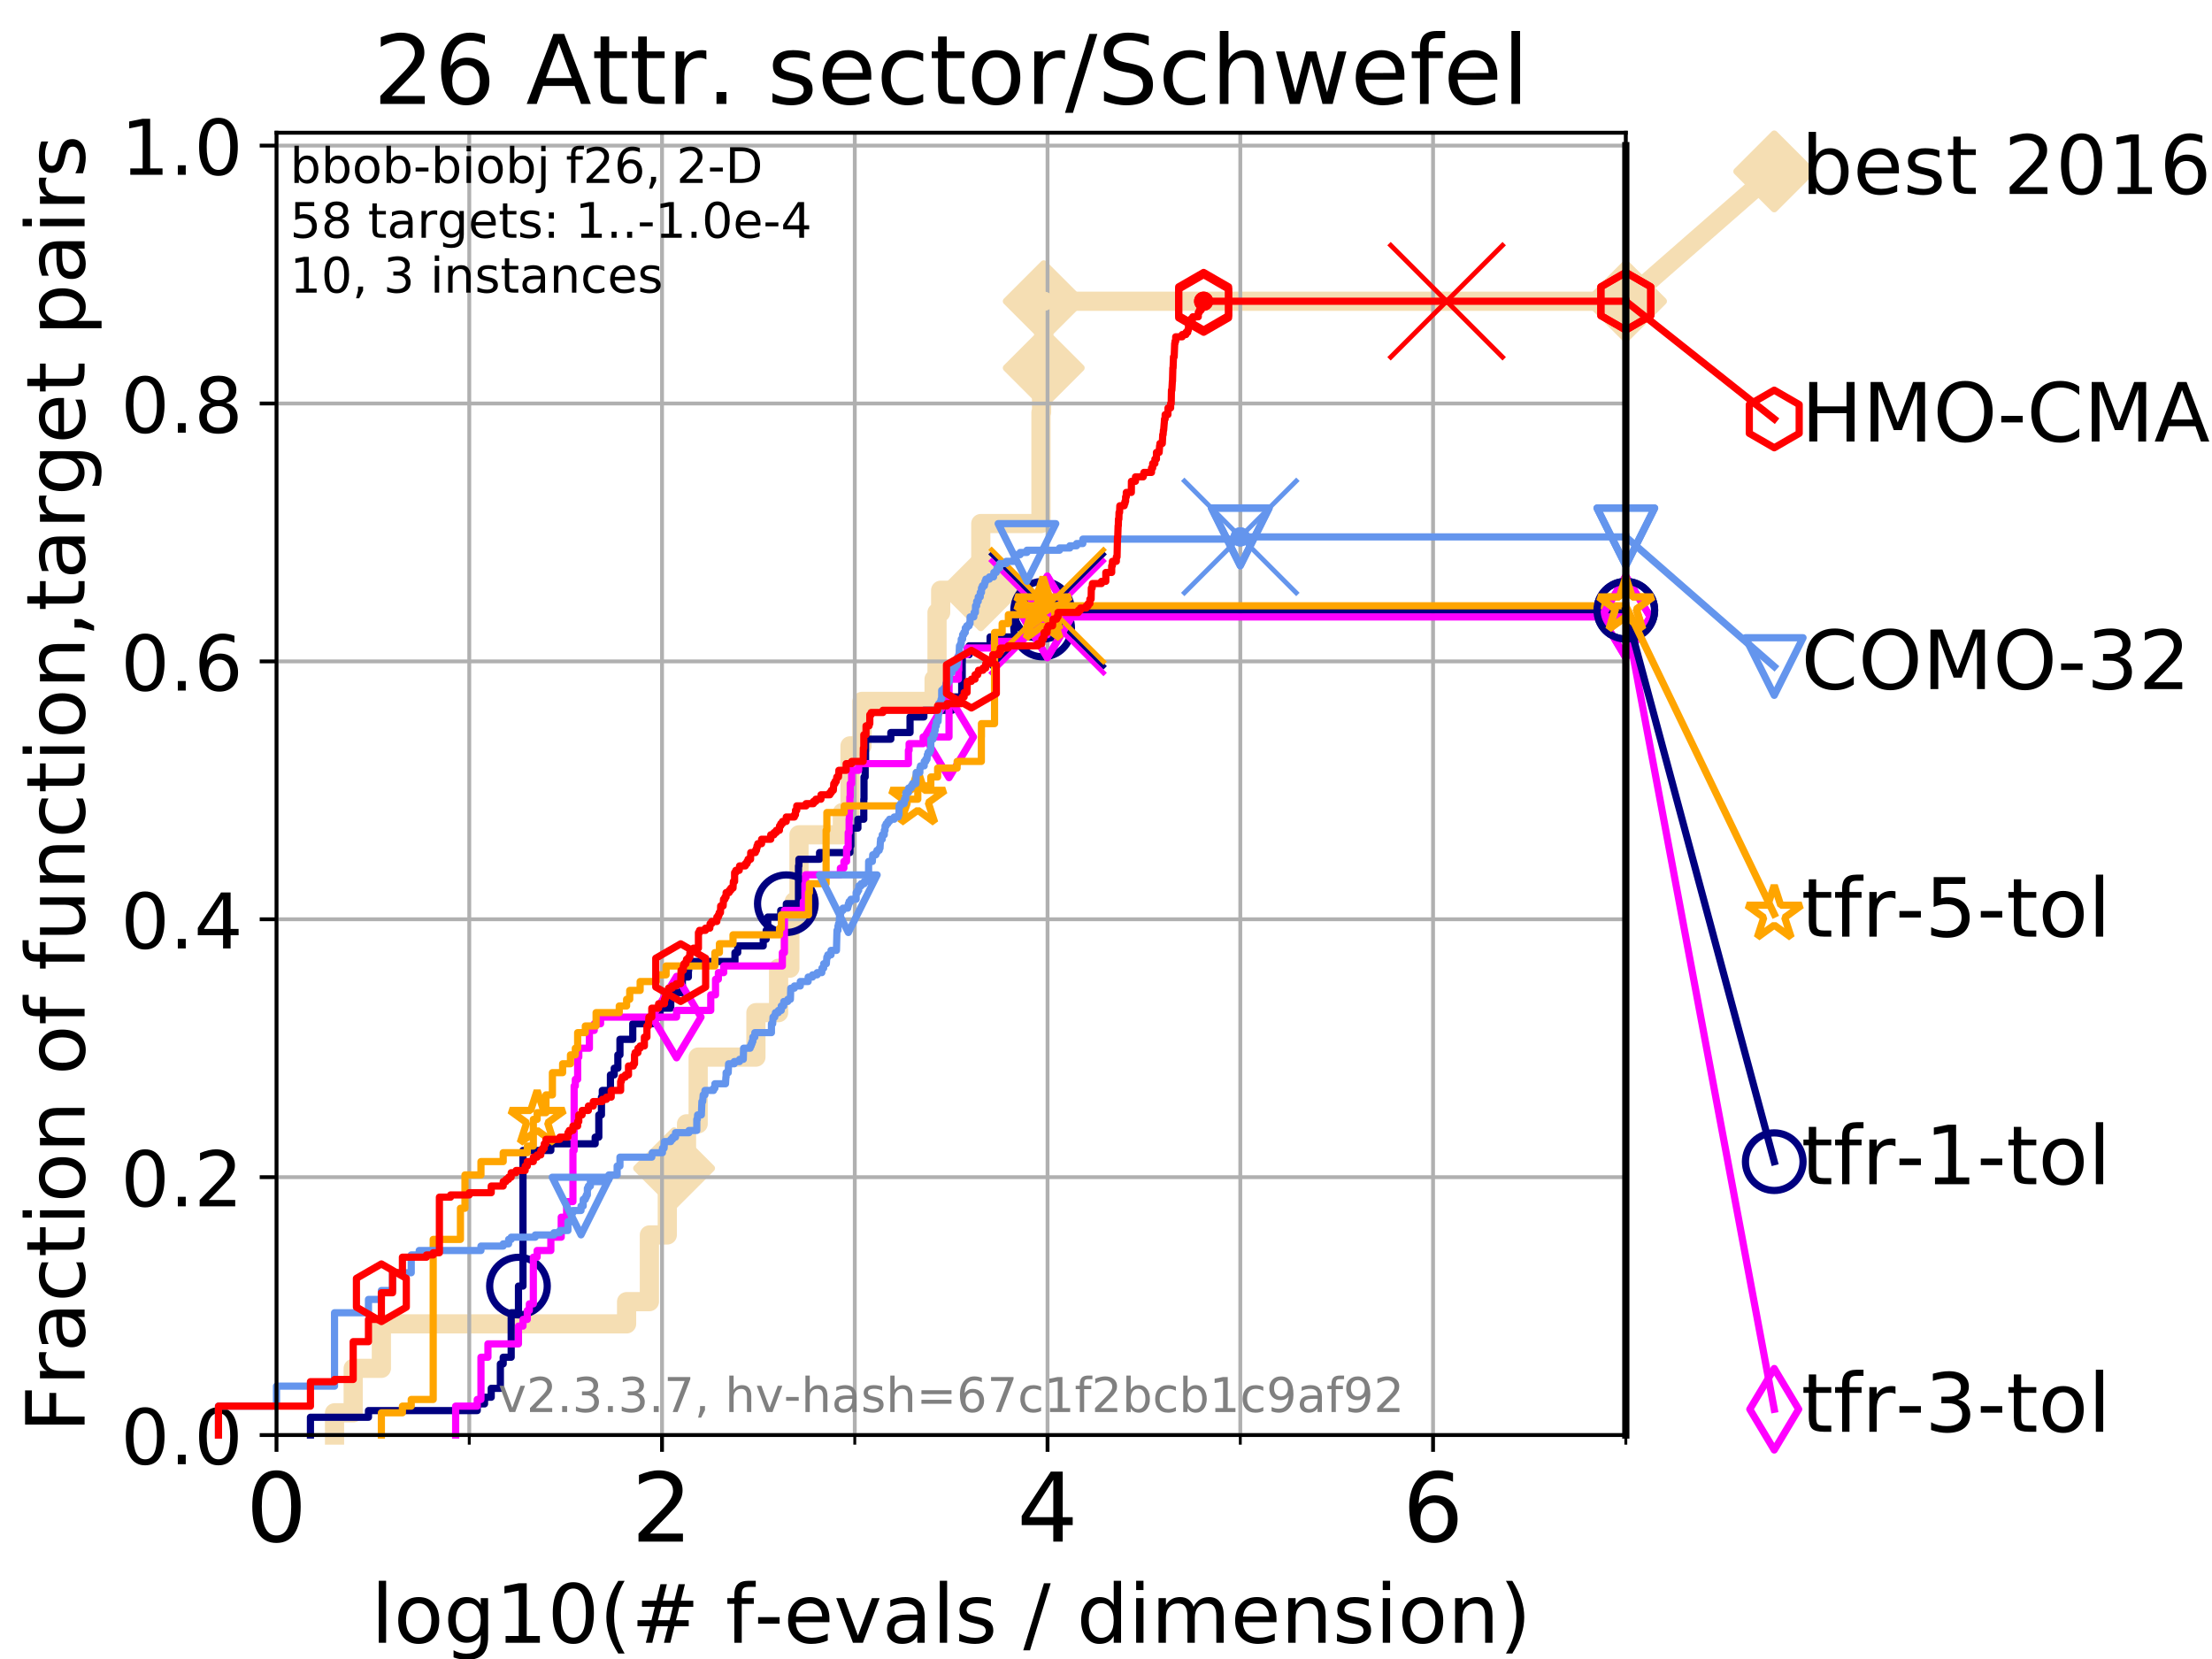 <?xml version="1.0" encoding="utf-8" standalone="no"?>
<!DOCTYPE svg PUBLIC "-//W3C//DTD SVG 1.1//EN"
  "http://www.w3.org/Graphics/SVG/1.1/DTD/svg11.dtd">
<!-- Created with matplotlib (https://matplotlib.org/) -->
<svg height="345.6pt" version="1.1" viewBox="0 0 460.8 345.6" width="460.8pt" xmlns="http://www.w3.org/2000/svg" xmlns:xlink="http://www.w3.org/1999/xlink">
 <defs>
  <style type="text/css">
*{stroke-linecap:butt;stroke-linejoin:round;}
  </style>
 </defs>
 <g id="figure_1">
  <g id="patch_1">
   <path d="M 0 345.6 
L 460.8 345.6 
L 460.8 0 
L 0 0 
z
" style="fill:#ffffff;"/>
  </g>
  <g id="axes_1">
   <g id="patch_2">
    <path d="M 57.6 298.944 
L 338.688 298.944 
L 338.688 27.648 
L 57.6 27.648 
z
" style="fill:#ffffff;"/>
   </g>
   <g id="line2d_1">
    <path d="M 69.688 298.944 
L 69.688 294.313 
L 73.579 294.313 
L 73.579 285.05 
L 79.447 285.05 
L 79.447 275.788 
L 130.532 275.788 
L 130.532 271.157 
L 135.281 271.157 
L 135.281 257.263 
L 139.009 257.263 
L 139.009 248.001 
L 140.424 248.001 
L 140.424 243.37 
L 143.015 243.37 
L 143.015 234.107 
L 145.441 234.107 
L 145.441 220.214 
L 157.472 220.214 
L 157.472 210.951 
L 162.195 210.951 
L 162.195 201.689 
L 164.543 201.689 
L 164.543 192.426 
L 165.465 192.426 
L 165.465 187.795 
L 166.443 187.795 
L 166.443 173.901 
L 175.477 173.901 
L 175.477 169.27 
L 177.071 169.27 
L 177.071 155.377 
L 179.561 155.377 
L 179.561 146.114 
L 194.585 146.114 
L 194.585 141.483 
L 195.2 141.483 
L 195.2 127.589 
L 195.96 127.589 
L 195.96 122.958 
L 204.316 122.958 
L 204.316 109.065 
L 216.85 109.065 
L 216.85 85.909 
L 216.976 85.909 
L 216.976 76.646 
L 217.43 76.646 
L 217.43 62.753 
L 338.688 62.753 
" style="fill:none;stroke:#f5deb3;stroke-linecap:square;stroke-width:4;"/>
   </g>
   <g id="line2d_2">
    <defs>
     <path d="M 0 7.778 
L 7.778 0 
L 0 -7.778 
L -7.778 0 
z
" id="m8f1779fe27" style="stroke:#f5deb3;stroke-linejoin:miter;stroke-width:1.5;"/>
    </defs>
    <g>
     <use style="fill:#f5deb3;stroke:#f5deb3;stroke-linejoin:miter;stroke-width:1.5;" x="140.424" xlink:href="#m8f1779fe27" y="243.37"/>
     <use style="fill:#f5deb3;stroke:#f5deb3;stroke-linejoin:miter;stroke-width:1.5;" x="204.316" xlink:href="#m8f1779fe27" y="122.958"/>
     <use style="fill:#f5deb3;stroke:#f5deb3;stroke-linejoin:miter;stroke-width:1.5;" x="217.43" xlink:href="#m8f1779fe27" y="76.646"/>
     <use style="fill:#f5deb3;stroke:#f5deb3;stroke-linejoin:miter;stroke-width:1.5;" x="217.43" xlink:href="#m8f1779fe27" y="62.753"/>
     <use style="fill:#f5deb3;stroke:#f5deb3;stroke-linejoin:miter;stroke-width:1.5;" x="338.688" xlink:href="#m8f1779fe27" y="62.753"/>
    </g>
   </g>
   <g id="line2d_3">
    <path style="fill:none;stroke:#f5deb3;stroke-linecap:square;stroke-width:4;"/>
    <g/>
   </g>
   <g id="line2d_4">
    <path d="M 338.688 62.753 
L 369.608 35.706 
" style="fill:none;stroke:#f5deb3;stroke-linecap:square;stroke-width:4;"/>
    <g>
     <use style="fill:#f5deb3;stroke:#f5deb3;stroke-linejoin:miter;stroke-width:1.5;" x="338.688" xlink:href="#m8f1779fe27" y="62.753"/>
     <use style="fill:#f5deb3;stroke:#f5deb3;stroke-linejoin:miter;stroke-width:1.5;" x="369.608" xlink:href="#m8f1779fe27" y="35.706"/>
    </g>
   </g>
   <g id="matplotlib.axis_1">
    <g id="xtick_1">
     <g id="line2d_5">
      <path clip-path="url(#p039f3dde32)" d="M 57.6 298.944 
L 57.6 27.648 
" style="fill:none;stroke:#b0b0b0;stroke-linecap:square;stroke-width:0.8;"/>
     </g>
     <g id="line2d_6">
      <defs>
       <path d="M 0 0 
L 0 3.5 
" id="md53a20ad6c" style="stroke:#000000;stroke-width:0.8;"/>
      </defs>
      <g>
       <use style="stroke:#000000;stroke-width:0.8;" x="57.6" xlink:href="#md53a20ad6c" y="298.944"/>
      </g>
     </g>
     <g id="text_1">
      <!-- 0 -->
      <defs>
       <path d="M 31.781 66.406 
Q 24.172 66.406 20.328 58.906 
Q 16.5 51.422 16.5 36.375 
Q 16.5 21.391 20.328 13.891 
Q 24.172 6.391 31.781 6.391 
Q 39.453 6.391 43.281 13.891 
Q 47.125 21.391 47.125 36.375 
Q 47.125 51.422 43.281 58.906 
Q 39.453 66.406 31.781 66.406 
z
M 31.781 74.219 
Q 44.047 74.219 50.516 64.516 
Q 56.984 54.828 56.984 36.375 
Q 56.984 17.969 50.516 8.266 
Q 44.047 -1.422 31.781 -1.422 
Q 19.531 -1.422 13.062 8.266 
Q 6.594 17.969 6.594 36.375 
Q 6.594 54.828 13.062 64.516 
Q 19.531 74.219 31.781 74.219 
z
" id="DejaVuSans-48"/>
      </defs>
      <g transform="translate(51.237 321.141)scale(0.2 -0.2)">
       <use xlink:href="#DejaVuSans-48"/>
      </g>
     </g>
    </g>
    <g id="xtick_2">
     <g id="line2d_7">
      <path clip-path="url(#p039f3dde32)" d="M 137.911 298.944 
L 137.911 27.648 
" style="fill:none;stroke:#b0b0b0;stroke-linecap:square;stroke-width:0.8;"/>
     </g>
     <g id="line2d_8">
      <g>
       <use style="stroke:#000000;stroke-width:0.8;" x="137.911" xlink:href="#md53a20ad6c" y="298.944"/>
      </g>
     </g>
     <g id="text_2">
      <!-- 2 -->
      <defs>
       <path d="M 19.188 8.297 
L 53.609 8.297 
L 53.609 0 
L 7.328 0 
L 7.328 8.297 
Q 12.938 14.109 22.625 23.891 
Q 32.328 33.688 34.812 36.531 
Q 39.547 41.844 41.422 45.531 
Q 43.312 49.219 43.312 52.781 
Q 43.312 58.594 39.234 62.25 
Q 35.156 65.922 28.609 65.922 
Q 23.969 65.922 18.812 64.312 
Q 13.672 62.703 7.812 59.422 
L 7.812 69.391 
Q 13.766 71.781 18.938 73 
Q 24.125 74.219 28.422 74.219 
Q 39.75 74.219 46.484 68.547 
Q 53.219 62.891 53.219 53.422 
Q 53.219 48.922 51.531 44.891 
Q 49.859 40.875 45.406 35.406 
Q 44.188 33.984 37.641 27.219 
Q 31.109 20.453 19.188 8.297 
z
" id="DejaVuSans-50"/>
      </defs>
      <g transform="translate(131.548 321.141)scale(0.2 -0.2)">
       <use xlink:href="#DejaVuSans-50"/>
      </g>
     </g>
    </g>
    <g id="xtick_3">
     <g id="line2d_9">
      <path clip-path="url(#p039f3dde32)" d="M 218.222 298.944 
L 218.222 27.648 
" style="fill:none;stroke:#b0b0b0;stroke-linecap:square;stroke-width:0.8;"/>
     </g>
     <g id="line2d_10">
      <g>
       <use style="stroke:#000000;stroke-width:0.8;" x="218.222" xlink:href="#md53a20ad6c" y="298.944"/>
      </g>
     </g>
     <g id="text_3">
      <!-- 4 -->
      <defs>
       <path d="M 37.797 64.312 
L 12.891 25.391 
L 37.797 25.391 
z
M 35.203 72.906 
L 47.609 72.906 
L 47.609 25.391 
L 58.016 25.391 
L 58.016 17.188 
L 47.609 17.188 
L 47.609 0 
L 37.797 0 
L 37.797 17.188 
L 4.891 17.188 
L 4.891 26.703 
z
" id="DejaVuSans-52"/>
      </defs>
      <g transform="translate(211.859 321.141)scale(0.2 -0.2)">
       <use xlink:href="#DejaVuSans-52"/>
      </g>
     </g>
    </g>
    <g id="xtick_4">
     <g id="line2d_11">
      <path clip-path="url(#p039f3dde32)" d="M 298.533 298.944 
L 298.533 27.648 
" style="fill:none;stroke:#b0b0b0;stroke-linecap:square;stroke-width:0.8;"/>
     </g>
     <g id="line2d_12">
      <g>
       <use style="stroke:#000000;stroke-width:0.8;" x="298.533" xlink:href="#md53a20ad6c" y="298.944"/>
      </g>
     </g>
     <g id="text_4">
      <!-- 6 -->
      <defs>
       <path d="M 33.016 40.375 
Q 26.375 40.375 22.484 35.828 
Q 18.609 31.297 18.609 23.391 
Q 18.609 15.531 22.484 10.953 
Q 26.375 6.391 33.016 6.391 
Q 39.656 6.391 43.531 10.953 
Q 47.406 15.531 47.406 23.391 
Q 47.406 31.297 43.531 35.828 
Q 39.656 40.375 33.016 40.375 
z
M 52.594 71.297 
L 52.594 62.312 
Q 48.875 64.062 45.094 64.984 
Q 41.312 65.922 37.594 65.922 
Q 27.828 65.922 22.672 59.328 
Q 17.531 52.734 16.797 39.406 
Q 19.672 43.656 24.016 45.922 
Q 28.375 48.188 33.594 48.188 
Q 44.578 48.188 50.953 41.516 
Q 57.328 34.859 57.328 23.391 
Q 57.328 12.156 50.688 5.359 
Q 44.047 -1.422 33.016 -1.422 
Q 20.359 -1.422 13.672 8.266 
Q 6.984 17.969 6.984 36.375 
Q 6.984 53.656 15.188 63.938 
Q 23.391 74.219 37.203 74.219 
Q 40.922 74.219 44.703 73.484 
Q 48.484 72.75 52.594 71.297 
z
" id="DejaVuSans-54"/>
      </defs>
      <g transform="translate(292.17 321.141)scale(0.2 -0.2)">
       <use xlink:href="#DejaVuSans-54"/>
      </g>
     </g>
    </g>
    <g id="xtick_5">
     <g id="line2d_13">
      <path clip-path="url(#p039f3dde32)" d="M 97.755 298.944 
L 97.755 27.648 
" style="fill:none;stroke:#b0b0b0;stroke-linecap:square;stroke-width:0.8;"/>
     </g>
     <g id="line2d_14">
      <defs>
       <path d="M 0 0 
L 0 2 
" id="m3982c2c511" style="stroke:#000000;stroke-width:0.6;"/>
      </defs>
      <g>
       <use style="stroke:#000000;stroke-width:0.6;" x="97.755" xlink:href="#m3982c2c511" y="298.944"/>
      </g>
     </g>
    </g>
    <g id="xtick_6">
     <g id="line2d_15">
      <path clip-path="url(#p039f3dde32)" d="M 178.066 298.944 
L 178.066 27.648 
" style="fill:none;stroke:#b0b0b0;stroke-linecap:square;stroke-width:0.8;"/>
     </g>
     <g id="line2d_16">
      <g>
       <use style="stroke:#000000;stroke-width:0.6;" x="178.066" xlink:href="#m3982c2c511" y="298.944"/>
      </g>
     </g>
    </g>
    <g id="xtick_7">
     <g id="line2d_17">
      <path clip-path="url(#p039f3dde32)" d="M 258.377 298.944 
L 258.377 27.648 
" style="fill:none;stroke:#b0b0b0;stroke-linecap:square;stroke-width:0.8;"/>
     </g>
     <g id="line2d_18">
      <g>
       <use style="stroke:#000000;stroke-width:0.6;" x="258.377" xlink:href="#m3982c2c511" y="298.944"/>
      </g>
     </g>
    </g>
    <g id="xtick_8">
     <g id="line2d_19">
      <path clip-path="url(#p039f3dde32)" d="M 338.688 298.944 
L 338.688 27.648 
" style="fill:none;stroke:#b0b0b0;stroke-linecap:square;stroke-width:0.8;"/>
     </g>
     <g id="line2d_20">
      <g>
       <use style="stroke:#000000;stroke-width:0.6;" x="338.688" xlink:href="#m3982c2c511" y="298.944"/>
      </g>
     </g>
    </g>
    <g id="text_5">
     <!-- log10(# f-evals / dimension) -->
     <defs>
      <path d="M 9.422 75.984 
L 18.406 75.984 
L 18.406 0 
L 9.422 0 
z
" id="DejaVuSans-108"/>
      <path d="M 30.609 48.391 
Q 23.391 48.391 19.188 42.75 
Q 14.984 37.109 14.984 27.297 
Q 14.984 17.484 19.156 11.844 
Q 23.344 6.203 30.609 6.203 
Q 37.797 6.203 41.984 11.859 
Q 46.188 17.531 46.188 27.297 
Q 46.188 37.016 41.984 42.703 
Q 37.797 48.391 30.609 48.391 
z
M 30.609 56 
Q 42.328 56 49.016 48.375 
Q 55.719 40.766 55.719 27.297 
Q 55.719 13.875 49.016 6.219 
Q 42.328 -1.422 30.609 -1.422 
Q 18.844 -1.422 12.172 6.219 
Q 5.516 13.875 5.516 27.297 
Q 5.516 40.766 12.172 48.375 
Q 18.844 56 30.609 56 
z
" id="DejaVuSans-111"/>
      <path d="M 45.406 27.984 
Q 45.406 37.75 41.375 43.109 
Q 37.359 48.484 30.078 48.484 
Q 22.859 48.484 18.828 43.109 
Q 14.797 37.75 14.797 27.984 
Q 14.797 18.266 18.828 12.891 
Q 22.859 7.516 30.078 7.516 
Q 37.359 7.516 41.375 12.891 
Q 45.406 18.266 45.406 27.984 
z
M 54.391 6.781 
Q 54.391 -7.172 48.188 -13.984 
Q 42 -20.797 29.203 -20.797 
Q 24.469 -20.797 20.266 -20.094 
Q 16.062 -19.391 12.109 -17.922 
L 12.109 -9.188 
Q 16.062 -11.328 19.922 -12.344 
Q 23.781 -13.375 27.781 -13.375 
Q 36.625 -13.375 41.016 -8.766 
Q 45.406 -4.156 45.406 5.172 
L 45.406 9.625 
Q 42.625 4.781 38.281 2.391 
Q 33.938 0 27.875 0 
Q 17.828 0 11.672 7.656 
Q 5.516 15.328 5.516 27.984 
Q 5.516 40.672 11.672 48.328 
Q 17.828 56 27.875 56 
Q 33.938 56 38.281 53.609 
Q 42.625 51.219 45.406 46.391 
L 45.406 54.688 
L 54.391 54.688 
z
" id="DejaVuSans-103"/>
      <path d="M 12.406 8.297 
L 28.516 8.297 
L 28.516 63.922 
L 10.984 60.406 
L 10.984 69.391 
L 28.422 72.906 
L 38.281 72.906 
L 38.281 8.297 
L 54.391 8.297 
L 54.391 0 
L 12.406 0 
z
" id="DejaVuSans-49"/>
      <path d="M 31 75.875 
Q 24.469 64.656 21.281 53.656 
Q 18.109 42.672 18.109 31.391 
Q 18.109 20.125 21.312 9.062 
Q 24.516 -2 31 -13.188 
L 23.188 -13.188 
Q 15.875 -1.703 12.234 9.375 
Q 8.594 20.453 8.594 31.391 
Q 8.594 42.281 12.203 53.312 
Q 15.828 64.359 23.188 75.875 
z
" id="DejaVuSans-40"/>
      <path d="M 51.125 44 
L 36.922 44 
L 32.812 27.688 
L 47.125 27.688 
z
M 43.797 71.781 
L 38.719 51.516 
L 52.984 51.516 
L 58.109 71.781 
L 65.922 71.781 
L 60.891 51.516 
L 76.125 51.516 
L 76.125 44 
L 58.984 44 
L 54.984 27.688 
L 70.516 27.688 
L 70.516 20.219 
L 53.078 20.219 
L 48 0 
L 40.188 0 
L 45.219 20.219 
L 30.906 20.219 
L 25.875 0 
L 18.016 0 
L 23.094 20.219 
L 7.719 20.219 
L 7.719 27.688 
L 24.906 27.688 
L 29 44 
L 13.281 44 
L 13.281 51.516 
L 30.906 51.516 
L 35.891 71.781 
z
" id="DejaVuSans-35"/>
      <path id="DejaVuSans-32"/>
      <path d="M 37.109 75.984 
L 37.109 68.5 
L 28.516 68.5 
Q 23.688 68.5 21.797 66.547 
Q 19.922 64.594 19.922 59.516 
L 19.922 54.688 
L 34.719 54.688 
L 34.719 47.703 
L 19.922 47.703 
L 19.922 0 
L 10.891 0 
L 10.891 47.703 
L 2.297 47.703 
L 2.297 54.688 
L 10.891 54.688 
L 10.891 58.5 
Q 10.891 67.625 15.141 71.797 
Q 19.391 75.984 28.609 75.984 
z
" id="DejaVuSans-102"/>
      <path d="M 4.891 31.391 
L 31.203 31.391 
L 31.203 23.391 
L 4.891 23.391 
z
" id="DejaVuSans-45"/>
      <path d="M 56.203 29.594 
L 56.203 25.203 
L 14.891 25.203 
Q 15.484 15.922 20.484 11.062 
Q 25.484 6.203 34.422 6.203 
Q 39.594 6.203 44.453 7.469 
Q 49.312 8.734 54.109 11.281 
L 54.109 2.781 
Q 49.266 0.734 44.188 -0.344 
Q 39.109 -1.422 33.891 -1.422 
Q 20.797 -1.422 13.156 6.188 
Q 5.516 13.812 5.516 26.812 
Q 5.516 40.234 12.766 48.109 
Q 20.016 56 32.328 56 
Q 43.359 56 49.781 48.891 
Q 56.203 41.797 56.203 29.594 
z
M 47.219 32.234 
Q 47.125 39.594 43.094 43.984 
Q 39.062 48.391 32.422 48.391 
Q 24.906 48.391 20.391 44.141 
Q 15.875 39.891 15.188 32.172 
z
" id="DejaVuSans-101"/>
      <path d="M 2.984 54.688 
L 12.5 54.688 
L 29.594 8.797 
L 46.688 54.688 
L 56.203 54.688 
L 35.688 0 
L 23.484 0 
z
" id="DejaVuSans-118"/>
      <path d="M 34.281 27.484 
Q 23.391 27.484 19.188 25 
Q 14.984 22.516 14.984 16.5 
Q 14.984 11.719 18.141 8.906 
Q 21.297 6.109 26.703 6.109 
Q 34.188 6.109 38.703 11.406 
Q 43.219 16.703 43.219 25.484 
L 43.219 27.484 
z
M 52.203 31.203 
L 52.203 0 
L 43.219 0 
L 43.219 8.297 
Q 40.141 3.328 35.547 0.953 
Q 30.953 -1.422 24.312 -1.422 
Q 15.922 -1.422 10.953 3.297 
Q 6 8.016 6 15.922 
Q 6 25.141 12.172 29.828 
Q 18.359 34.516 30.609 34.516 
L 43.219 34.516 
L 43.219 35.406 
Q 43.219 41.609 39.141 45 
Q 35.062 48.391 27.688 48.391 
Q 23 48.391 18.547 47.266 
Q 14.109 46.141 10.016 43.891 
L 10.016 52.203 
Q 14.938 54.109 19.578 55.047 
Q 24.219 56 28.609 56 
Q 40.484 56 46.344 49.844 
Q 52.203 43.703 52.203 31.203 
z
" id="DejaVuSans-97"/>
      <path d="M 44.281 53.078 
L 44.281 44.578 
Q 40.484 46.531 36.375 47.5 
Q 32.281 48.484 27.875 48.484 
Q 21.188 48.484 17.844 46.438 
Q 14.5 44.391 14.5 40.281 
Q 14.5 37.156 16.891 35.375 
Q 19.281 33.594 26.516 31.984 
L 29.594 31.297 
Q 39.156 29.25 43.188 25.516 
Q 47.219 21.781 47.219 15.094 
Q 47.219 7.469 41.188 3.016 
Q 35.156 -1.422 24.609 -1.422 
Q 20.219 -1.422 15.453 -0.562 
Q 10.688 0.297 5.422 2 
L 5.422 11.281 
Q 10.406 8.688 15.234 7.391 
Q 20.062 6.109 24.812 6.109 
Q 31.156 6.109 34.562 8.281 
Q 37.984 10.453 37.984 14.406 
Q 37.984 18.062 35.516 20.016 
Q 33.062 21.969 24.703 23.781 
L 21.578 24.516 
Q 13.234 26.266 9.516 29.906 
Q 5.812 33.547 5.812 39.891 
Q 5.812 47.609 11.281 51.797 
Q 16.75 56 26.812 56 
Q 31.781 56 36.172 55.266 
Q 40.578 54.547 44.281 53.078 
z
" id="DejaVuSans-115"/>
      <path d="M 25.391 72.906 
L 33.688 72.906 
L 8.297 -9.281 
L 0 -9.281 
z
" id="DejaVuSans-47"/>
      <path d="M 45.406 46.391 
L 45.406 75.984 
L 54.391 75.984 
L 54.391 0 
L 45.406 0 
L 45.406 8.203 
Q 42.578 3.328 38.25 0.953 
Q 33.938 -1.422 27.875 -1.422 
Q 17.969 -1.422 11.734 6.484 
Q 5.516 14.406 5.516 27.297 
Q 5.516 40.188 11.734 48.094 
Q 17.969 56 27.875 56 
Q 33.938 56 38.25 53.625 
Q 42.578 51.266 45.406 46.391 
z
M 14.797 27.297 
Q 14.797 17.391 18.875 11.75 
Q 22.953 6.109 30.078 6.109 
Q 37.203 6.109 41.297 11.75 
Q 45.406 17.391 45.406 27.297 
Q 45.406 37.203 41.297 42.844 
Q 37.203 48.484 30.078 48.484 
Q 22.953 48.484 18.875 42.844 
Q 14.797 37.203 14.797 27.297 
z
" id="DejaVuSans-100"/>
      <path d="M 9.422 54.688 
L 18.406 54.688 
L 18.406 0 
L 9.422 0 
z
M 9.422 75.984 
L 18.406 75.984 
L 18.406 64.594 
L 9.422 64.594 
z
" id="DejaVuSans-105"/>
      <path d="M 52 44.188 
Q 55.375 50.25 60.062 53.125 
Q 64.75 56 71.094 56 
Q 79.641 56 84.281 50.016 
Q 88.922 44.047 88.922 33.016 
L 88.922 0 
L 79.891 0 
L 79.891 32.719 
Q 79.891 40.578 77.094 44.375 
Q 74.312 48.188 68.609 48.188 
Q 61.625 48.188 57.562 43.547 
Q 53.516 38.922 53.516 30.906 
L 53.516 0 
L 44.484 0 
L 44.484 32.719 
Q 44.484 40.625 41.703 44.406 
Q 38.922 48.188 33.109 48.188 
Q 26.219 48.188 22.156 43.531 
Q 18.109 38.875 18.109 30.906 
L 18.109 0 
L 9.078 0 
L 9.078 54.688 
L 18.109 54.688 
L 18.109 46.188 
Q 21.188 51.219 25.484 53.609 
Q 29.781 56 35.688 56 
Q 41.656 56 45.828 52.969 
Q 50 49.953 52 44.188 
z
" id="DejaVuSans-109"/>
      <path d="M 54.891 33.016 
L 54.891 0 
L 45.906 0 
L 45.906 32.719 
Q 45.906 40.484 42.875 44.328 
Q 39.844 48.188 33.797 48.188 
Q 26.516 48.188 22.312 43.547 
Q 18.109 38.922 18.109 30.906 
L 18.109 0 
L 9.078 0 
L 9.078 54.688 
L 18.109 54.688 
L 18.109 46.188 
Q 21.344 51.125 25.703 53.562 
Q 30.078 56 35.797 56 
Q 45.219 56 50.047 50.172 
Q 54.891 44.344 54.891 33.016 
z
" id="DejaVuSans-110"/>
      <path d="M 8.016 75.875 
L 15.828 75.875 
Q 23.141 64.359 26.781 53.312 
Q 30.422 42.281 30.422 31.391 
Q 30.422 20.453 26.781 9.375 
Q 23.141 -1.703 15.828 -13.188 
L 8.016 -13.188 
Q 14.5 -2 17.703 9.062 
Q 20.906 20.125 20.906 31.391 
Q 20.906 42.672 17.703 53.656 
Q 14.5 64.656 8.016 75.875 
z
" id="DejaVuSans-41"/>
     </defs>
     <g transform="translate(77.303 342.218)scale(0.17 -0.17)">
      <use xlink:href="#DejaVuSans-108"/>
      <use x="27.783" xlink:href="#DejaVuSans-111"/>
      <use x="88.965" xlink:href="#DejaVuSans-103"/>
      <use x="152.441" xlink:href="#DejaVuSans-49"/>
      <use x="216.064" xlink:href="#DejaVuSans-48"/>
      <use x="279.688" xlink:href="#DejaVuSans-40"/>
      <use x="318.701" xlink:href="#DejaVuSans-35"/>
      <use x="402.49" xlink:href="#DejaVuSans-32"/>
      <use x="434.277" xlink:href="#DejaVuSans-102"/>
      <use x="469.404" xlink:href="#DejaVuSans-45"/>
      <use x="505.488" xlink:href="#DejaVuSans-101"/>
      <use x="567.012" xlink:href="#DejaVuSans-118"/>
      <use x="626.191" xlink:href="#DejaVuSans-97"/>
      <use x="687.471" xlink:href="#DejaVuSans-108"/>
      <use x="715.254" xlink:href="#DejaVuSans-115"/>
      <use x="767.354" xlink:href="#DejaVuSans-32"/>
      <use x="799.141" xlink:href="#DejaVuSans-47"/>
      <use x="832.832" xlink:href="#DejaVuSans-32"/>
      <use x="864.619" xlink:href="#DejaVuSans-100"/>
      <use x="928.096" xlink:href="#DejaVuSans-105"/>
      <use x="955.879" xlink:href="#DejaVuSans-109"/>
      <use x="1053.291" xlink:href="#DejaVuSans-101"/>
      <use x="1114.814" xlink:href="#DejaVuSans-110"/>
      <use x="1178.193" xlink:href="#DejaVuSans-115"/>
      <use x="1230.293" xlink:href="#DejaVuSans-105"/>
      <use x="1258.076" xlink:href="#DejaVuSans-111"/>
      <use x="1319.258" xlink:href="#DejaVuSans-110"/>
      <use x="1382.637" xlink:href="#DejaVuSans-41"/>
     </g>
    </g>
   </g>
   <g id="matplotlib.axis_2">
    <g id="ytick_1">
     <g id="line2d_21">
      <path clip-path="url(#p039f3dde32)" d="M 57.6 298.944 
L 338.688 298.944 
" style="fill:none;stroke:#b0b0b0;stroke-linecap:square;stroke-width:0.8;"/>
     </g>
     <g id="line2d_22">
      <defs>
       <path d="M 0 0 
L -3.5 0 
" id="m8543257c8c" style="stroke:#000000;stroke-width:0.8;"/>
      </defs>
      <g>
       <use style="stroke:#000000;stroke-width:0.8;" x="57.6" xlink:href="#m8543257c8c" y="298.944"/>
      </g>
     </g>
     <g id="text_6">
      <!-- 0.0 -->
      <defs>
       <path d="M 10.688 12.406 
L 21 12.406 
L 21 0 
L 10.688 0 
z
" id="DejaVuSans-46"/>
      </defs>
      <g transform="translate(25.155 305.023)scale(0.16 -0.16)">
       <use xlink:href="#DejaVuSans-48"/>
       <use x="63.623" xlink:href="#DejaVuSans-46"/>
       <use x="95.41" xlink:href="#DejaVuSans-48"/>
      </g>
     </g>
    </g>
    <g id="ytick_2">
     <g id="line2d_23">
      <path clip-path="url(#p039f3dde32)" d="M 57.6 245.222 
L 338.688 245.222 
" style="fill:none;stroke:#b0b0b0;stroke-linecap:square;stroke-width:0.8;"/>
     </g>
     <g id="line2d_24">
      <g>
       <use style="stroke:#000000;stroke-width:0.8;" x="57.6" xlink:href="#m8543257c8c" y="245.222"/>
      </g>
     </g>
     <g id="text_7">
      <!-- 0.2 -->
      <g transform="translate(25.155 251.301)scale(0.16 -0.16)">
       <use xlink:href="#DejaVuSans-48"/>
       <use x="63.623" xlink:href="#DejaVuSans-46"/>
       <use x="95.41" xlink:href="#DejaVuSans-50"/>
      </g>
     </g>
    </g>
    <g id="ytick_3">
     <g id="line2d_25">
      <path clip-path="url(#p039f3dde32)" d="M 57.6 191.5 
L 338.688 191.5 
" style="fill:none;stroke:#b0b0b0;stroke-linecap:square;stroke-width:0.8;"/>
     </g>
     <g id="line2d_26">
      <g>
       <use style="stroke:#000000;stroke-width:0.8;" x="57.6" xlink:href="#m8543257c8c" y="191.5"/>
      </g>
     </g>
     <g id="text_8">
      <!-- 0.4 -->
      <g transform="translate(25.155 197.579)scale(0.16 -0.16)">
       <use xlink:href="#DejaVuSans-48"/>
       <use x="63.623" xlink:href="#DejaVuSans-46"/>
       <use x="95.41" xlink:href="#DejaVuSans-52"/>
      </g>
     </g>
    </g>
    <g id="ytick_4">
     <g id="line2d_27">
      <path clip-path="url(#p039f3dde32)" d="M 57.6 137.778 
L 338.688 137.778 
" style="fill:none;stroke:#b0b0b0;stroke-linecap:square;stroke-width:0.8;"/>
     </g>
     <g id="line2d_28">
      <g>
       <use style="stroke:#000000;stroke-width:0.8;" x="57.6" xlink:href="#m8543257c8c" y="137.778"/>
      </g>
     </g>
     <g id="text_9">
      <!-- 0.6 -->
      <g transform="translate(25.155 143.857)scale(0.16 -0.16)">
       <use xlink:href="#DejaVuSans-48"/>
       <use x="63.623" xlink:href="#DejaVuSans-46"/>
       <use x="95.41" xlink:href="#DejaVuSans-54"/>
      </g>
     </g>
    </g>
    <g id="ytick_5">
     <g id="line2d_29">
      <path clip-path="url(#p039f3dde32)" d="M 57.6 84.056 
L 338.688 84.056 
" style="fill:none;stroke:#b0b0b0;stroke-linecap:square;stroke-width:0.8;"/>
     </g>
     <g id="line2d_30">
      <g>
       <use style="stroke:#000000;stroke-width:0.8;" x="57.6" xlink:href="#m8543257c8c" y="84.056"/>
      </g>
     </g>
     <g id="text_10">
      <!-- 0.8 -->
      <defs>
       <path d="M 31.781 34.625 
Q 24.75 34.625 20.719 30.859 
Q 16.703 27.094 16.703 20.516 
Q 16.703 13.922 20.719 10.156 
Q 24.75 6.391 31.781 6.391 
Q 38.812 6.391 42.859 10.172 
Q 46.922 13.969 46.922 20.516 
Q 46.922 27.094 42.891 30.859 
Q 38.875 34.625 31.781 34.625 
z
M 21.922 38.812 
Q 15.578 40.375 12.031 44.719 
Q 8.5 49.078 8.5 55.328 
Q 8.5 64.062 14.719 69.141 
Q 20.953 74.219 31.781 74.219 
Q 42.672 74.219 48.875 69.141 
Q 55.078 64.062 55.078 55.328 
Q 55.078 49.078 51.531 44.719 
Q 48 40.375 41.703 38.812 
Q 48.828 37.156 52.797 32.312 
Q 56.781 27.484 56.781 20.516 
Q 56.781 9.906 50.312 4.234 
Q 43.844 -1.422 31.781 -1.422 
Q 19.734 -1.422 13.25 4.234 
Q 6.781 9.906 6.781 20.516 
Q 6.781 27.484 10.781 32.312 
Q 14.797 37.156 21.922 38.812 
z
M 18.312 54.391 
Q 18.312 48.734 21.844 45.562 
Q 25.391 42.391 31.781 42.391 
Q 38.141 42.391 41.719 45.562 
Q 45.312 48.734 45.312 54.391 
Q 45.312 60.062 41.719 63.234 
Q 38.141 66.406 31.781 66.406 
Q 25.391 66.406 21.844 63.234 
Q 18.312 60.062 18.312 54.391 
z
" id="DejaVuSans-56"/>
      </defs>
      <g transform="translate(25.155 90.135)scale(0.16 -0.16)">
       <use xlink:href="#DejaVuSans-48"/>
       <use x="63.623" xlink:href="#DejaVuSans-46"/>
       <use x="95.41" xlink:href="#DejaVuSans-56"/>
      </g>
     </g>
    </g>
    <g id="ytick_6">
     <g id="line2d_31">
      <path clip-path="url(#p039f3dde32)" d="M 57.6 30.334 
L 338.688 30.334 
" style="fill:none;stroke:#b0b0b0;stroke-linecap:square;stroke-width:0.8;"/>
     </g>
     <g id="line2d_32">
      <g>
       <use style="stroke:#000000;stroke-width:0.8;" x="57.6" xlink:href="#m8543257c8c" y="30.334"/>
      </g>
     </g>
     <g id="text_11">
      <!-- 1.0 -->
      <g transform="translate(25.155 36.413)scale(0.16 -0.16)">
       <use xlink:href="#DejaVuSans-49"/>
       <use x="63.623" xlink:href="#DejaVuSans-46"/>
       <use x="95.41" xlink:href="#DejaVuSans-48"/>
      </g>
     </g>
    </g>
    <g id="text_12">
     <!-- Fraction of function,target pairs -->
     <defs>
      <path d="M 9.812 72.906 
L 51.703 72.906 
L 51.703 64.594 
L 19.672 64.594 
L 19.672 43.109 
L 48.578 43.109 
L 48.578 34.812 
L 19.672 34.812 
L 19.672 0 
L 9.812 0 
z
" id="DejaVuSans-70"/>
      <path d="M 41.109 46.297 
Q 39.594 47.172 37.812 47.578 
Q 36.031 48 33.891 48 
Q 26.266 48 22.188 43.047 
Q 18.109 38.094 18.109 28.812 
L 18.109 0 
L 9.078 0 
L 9.078 54.688 
L 18.109 54.688 
L 18.109 46.188 
Q 20.953 51.172 25.484 53.578 
Q 30.031 56 36.531 56 
Q 37.453 56 38.578 55.875 
Q 39.703 55.766 41.062 55.516 
z
" id="DejaVuSans-114"/>
      <path d="M 48.781 52.594 
L 48.781 44.188 
Q 44.969 46.297 41.141 47.344 
Q 37.312 48.391 33.406 48.391 
Q 24.656 48.391 19.812 42.844 
Q 14.984 37.312 14.984 27.297 
Q 14.984 17.281 19.812 11.734 
Q 24.656 6.203 33.406 6.203 
Q 37.312 6.203 41.141 7.25 
Q 44.969 8.297 48.781 10.406 
L 48.781 2.094 
Q 45.016 0.344 40.984 -0.531 
Q 36.969 -1.422 32.422 -1.422 
Q 20.062 -1.422 12.781 6.344 
Q 5.516 14.109 5.516 27.297 
Q 5.516 40.672 12.859 48.328 
Q 20.219 56 33.016 56 
Q 37.156 56 41.109 55.141 
Q 45.062 54.297 48.781 52.594 
z
" id="DejaVuSans-99"/>
      <path d="M 18.312 70.219 
L 18.312 54.688 
L 36.812 54.688 
L 36.812 47.703 
L 18.312 47.703 
L 18.312 18.016 
Q 18.312 11.328 20.141 9.422 
Q 21.969 7.516 27.594 7.516 
L 36.812 7.516 
L 36.812 0 
L 27.594 0 
Q 17.188 0 13.234 3.875 
Q 9.281 7.766 9.281 18.016 
L 9.281 47.703 
L 2.688 47.703 
L 2.688 54.688 
L 9.281 54.688 
L 9.281 70.219 
z
" id="DejaVuSans-116"/>
      <path d="M 8.5 21.578 
L 8.5 54.688 
L 17.484 54.688 
L 17.484 21.922 
Q 17.484 14.156 20.5 10.266 
Q 23.531 6.391 29.594 6.391 
Q 36.859 6.391 41.078 11.031 
Q 45.312 15.672 45.312 23.688 
L 45.312 54.688 
L 54.297 54.688 
L 54.297 0 
L 45.312 0 
L 45.312 8.406 
Q 42.047 3.422 37.719 1 
Q 33.406 -1.422 27.688 -1.422 
Q 18.266 -1.422 13.375 4.438 
Q 8.5 10.297 8.5 21.578 
z
M 31.109 56 
z
" id="DejaVuSans-117"/>
      <path d="M 11.719 12.406 
L 22.016 12.406 
L 22.016 4 
L 14.016 -11.625 
L 7.719 -11.625 
L 11.719 4 
z
" id="DejaVuSans-44"/>
      <path d="M 18.109 8.203 
L 18.109 -20.797 
L 9.078 -20.797 
L 9.078 54.688 
L 18.109 54.688 
L 18.109 46.391 
Q 20.953 51.266 25.266 53.625 
Q 29.594 56 35.594 56 
Q 45.562 56 51.781 48.094 
Q 58.016 40.188 58.016 27.297 
Q 58.016 14.406 51.781 6.484 
Q 45.562 -1.422 35.594 -1.422 
Q 29.594 -1.422 25.266 0.953 
Q 20.953 3.328 18.109 8.203 
z
M 48.688 27.297 
Q 48.688 37.203 44.609 42.844 
Q 40.531 48.484 33.406 48.484 
Q 26.266 48.484 22.188 42.844 
Q 18.109 37.203 18.109 27.297 
Q 18.109 17.391 22.188 11.75 
Q 26.266 6.109 33.406 6.109 
Q 40.531 6.109 44.609 11.75 
Q 48.688 17.391 48.688 27.297 
z
" id="DejaVuSans-112"/>
     </defs>
     <g transform="translate(17.62 298.435)rotate(-90)scale(0.17 -0.17)">
      <use xlink:href="#DejaVuSans-70"/>
      <use x="57.41" xlink:href="#DejaVuSans-114"/>
      <use x="98.523" xlink:href="#DejaVuSans-97"/>
      <use x="159.803" xlink:href="#DejaVuSans-99"/>
      <use x="214.783" xlink:href="#DejaVuSans-116"/>
      <use x="253.992" xlink:href="#DejaVuSans-105"/>
      <use x="281.775" xlink:href="#DejaVuSans-111"/>
      <use x="342.957" xlink:href="#DejaVuSans-110"/>
      <use x="406.336" xlink:href="#DejaVuSans-32"/>
      <use x="438.123" xlink:href="#DejaVuSans-111"/>
      <use x="499.305" xlink:href="#DejaVuSans-102"/>
      <use x="534.51" xlink:href="#DejaVuSans-32"/>
      <use x="566.297" xlink:href="#DejaVuSans-102"/>
      <use x="601.502" xlink:href="#DejaVuSans-117"/>
      <use x="664.881" xlink:href="#DejaVuSans-110"/>
      <use x="728.26" xlink:href="#DejaVuSans-99"/>
      <use x="783.24" xlink:href="#DejaVuSans-116"/>
      <use x="822.449" xlink:href="#DejaVuSans-105"/>
      <use x="850.232" xlink:href="#DejaVuSans-111"/>
      <use x="911.414" xlink:href="#DejaVuSans-110"/>
      <use x="974.793" xlink:href="#DejaVuSans-44"/>
      <use x="1006.58" xlink:href="#DejaVuSans-116"/>
      <use x="1045.789" xlink:href="#DejaVuSans-97"/>
      <use x="1107.068" xlink:href="#DejaVuSans-114"/>
      <use x="1148.166" xlink:href="#DejaVuSans-103"/>
      <use x="1211.643" xlink:href="#DejaVuSans-101"/>
      <use x="1273.166" xlink:href="#DejaVuSans-116"/>
      <use x="1312.375" xlink:href="#DejaVuSans-32"/>
      <use x="1344.162" xlink:href="#DejaVuSans-112"/>
      <use x="1407.639" xlink:href="#DejaVuSans-97"/>
      <use x="1468.918" xlink:href="#DejaVuSans-105"/>
      <use x="1496.701" xlink:href="#DejaVuSans-114"/>
      <use x="1537.814" xlink:href="#DejaVuSans-115"/>
     </g>
    </g>
   </g>
   <g id="line2d_33">
    <defs>
     <path d="M 0 1.5 
C 0.398 1.5 0.779 1.342 1.061 1.061 
C 1.342 0.779 1.5 0.398 1.5 0 
C 1.5 -0.398 1.342 -0.779 1.061 -1.061 
C 0.779 -1.342 0.398 -1.5 0 -1.5 
C -0.398 -1.5 -0.779 -1.342 -1.061 -1.061 
C -1.342 -0.779 -1.5 -0.398 -1.5 0 
C -1.5 0.398 -1.342 0.779 -1.061 1.061 
C -0.779 1.342 -0.398 1.5 0 1.5 
z
" id="m7dd49fa455" style="stroke:#f5deb3;"/>
    </defs>
    <g>
     <use style="fill:#f5deb3;stroke:#f5deb3;" x="217.43" xlink:href="#m7dd49fa455" y="62.753"/>
     <use style="fill:#f5deb3;stroke:#f5deb3;" x="217.43" xlink:href="#m7dd49fa455" y="62.753"/>
    </g>
   </g>
   <g id="line2d_34">
    <defs>
     <path d="M 0 1.5 
C 0.398 1.5 0.779 1.342 1.061 1.061 
C 1.342 0.779 1.5 0.398 1.5 0 
C 1.5 -0.398 1.342 -0.779 1.061 -1.061 
C 0.779 -1.342 0.398 -1.5 0 -1.5 
C -0.398 -1.5 -0.779 -1.342 -1.061 -1.061 
C -1.342 -0.779 -1.5 -0.398 -1.5 0 
C -1.5 0.398 -1.342 0.779 -1.061 1.061 
C -0.779 1.342 -0.398 1.5 0 1.5 
z
" id="m40146bde93" style="stroke:#000080;"/>
    </defs>
    <g>
     <use style="fill:#000080;stroke:#000080;" x="217.2" xlink:href="#m40146bde93" y="127.126"/>
     <use style="fill:#000080;stroke:#000080;" x="217.2" xlink:href="#m40146bde93" y="127.126"/>
    </g>
   </g>
   <g id="line2d_35">
    <path d="M 64.671 298.944 
L 64.671 295.239 
L 76.759 295.239 
L 76.759 293.85 
L 99.418 293.85 
L 99.418 292.46 
L 100.935 292.46 
L 100.935 291.071 
L 102.331 291.071 
L 102.331 289.218 
L 104.235 289.218 
L 104.235 284.124 
L 104.826 284.124 
L 104.826 282.735 
L 106.489 282.735 
L 106.489 273.472 
L 108.006 273.472 
L 108.006 267.915 
L 108.949 267.915 
L 108.949 239.665 
L 114.751 239.665 
L 114.751 238.275 
L 123.985 238.275 
L 123.985 236.886 
L 124.744 236.886 
L 124.744 232.255 
L 125.292 232.255 
L 125.292 228.55 
L 125.471 228.55 
L 125.471 227.16 
L 127.165 227.16 
L 127.165 223.918 
L 127.954 223.918 
L 127.954 222.529 
L 128.709 222.529 
L 128.709 219.75 
L 129.147 219.75 
L 129.147 216.509 
L 131.815 216.509 
L 131.815 213.267 
L 135.976 213.267 
L 135.976 211.877 
L 137.469 211.877 
L 137.469 210.025 
L 139.731 210.025 
L 139.731 206.783 
L 142.148 206.783 
L 142.148 203.541 
L 143.401 203.541 
L 143.401 202.152 
L 143.464 202.152 
L 143.464 200.299 
L 153.106 200.299 
L 153.106 198.447 
L 153.68 198.447 
L 153.68 197.057 
L 158.994 197.057 
L 158.994 195.668 
L 159.608 195.668 
L 159.608 193.816 
L 159.932 193.816 
L 159.932 191.037 
L 162.645 191.037 
L 162.645 189.648 
L 163.808 189.648 
L 163.808 188.258 
L 166.341 188.258 
L 166.341 180.385 
L 166.426 180.385 
L 166.426 178.996 
L 170.727 178.996 
L 170.727 177.606 
L 177.061 177.606 
L 177.061 176.217 
L 177.245 176.217 
L 177.245 172.512 
L 178.717 172.512 
L 178.717 170.66 
L 179.941 170.66 
L 179.941 166.492 
L 179.988 166.492 
L 179.988 161.86 
L 180.229 161.86 
L 180.229 158.618 
L 180.313 158.618 
L 180.313 153.987 
L 185.574 153.987 
L 185.574 152.598 
L 189.578 152.598 
L 189.578 149.356 
L 192.458 149.356 
L 192.458 147.967 
L 198.334 147.967 
L 198.334 145.188 
L 200.344 145.188 
L 200.344 141.02 
L 200.446 141.02 
L 200.446 137.778 
L 200.463 137.778 
L 200.463 136.389 
L 201.894 136.389 
L 201.894 134.536 
L 206.257 134.536 
L 206.257 132.684 
L 214.863 132.684 
L 214.863 130.831 
L 217.2 130.831 
L 217.2 127.126 
L 338.688 127.126 
" style="fill:none;stroke:#000080;stroke-linecap:square;stroke-width:1.5;"/>
   </g>
   <g id="line2d_36">
    <defs>
     <path d="M 0 6 
C 1.591 6 3.117 5.368 4.243 4.243 
C 5.368 3.117 6 1.591 6 0 
C 6 -1.591 5.368 -3.117 4.243 -4.243 
C 3.117 -5.368 1.591 -6 0 -6 
C -1.591 -6 -3.117 -5.368 -4.243 -4.243 
C -5.368 -3.117 -6 -1.591 -6 0 
C -6 1.591 -5.368 3.117 -4.243 4.243 
C -3.117 5.368 -1.591 6 0 6 
z
" id="m52416130ac" style="stroke:#000080;stroke-width:1.5;"/>
    </defs>
    <g>
     <use style="fill-opacity:0;stroke:#000080;stroke-width:1.5;" x="108.006" xlink:href="#m52416130ac" y="267.915"/>
     <use style="fill-opacity:0;stroke:#000080;stroke-width:1.5;" x="163.808" xlink:href="#m52416130ac" y="188.258"/>
     <use style="fill-opacity:0;stroke:#000080;stroke-width:1.5;" x="217.2" xlink:href="#m52416130ac" y="130.831"/>
     <use style="fill-opacity:0;stroke:#000080;stroke-width:1.5;" x="217.2" xlink:href="#m52416130ac" y="127.126"/>
     <use style="fill-opacity:0;stroke:#000080;stroke-width:1.5;" x="338.688" xlink:href="#m52416130ac" y="127.126"/>
    </g>
   </g>
   <g id="line2d_37">
    <path style="fill:none;stroke:#000080;stroke-linecap:square;stroke-width:1.5;"/>
    <g/>
   </g>
   <g id="line2d_38">
    <path clip-path="url(#p039f3dde32)" d="M 218.223 127.126 
" style="fill:none;stroke:#000080;stroke-linecap:square;stroke-width:1.5;"/>
    <defs>
     <path d="M -12 12 
L 12 -12 
M -12 -12 
L 12 12 
" id="m77887a0595" style="stroke:#000080;"/>
    </defs>
    <g clip-path="url(#p039f3dde32)">
     <use style="fill:#000080;stroke:#000080;" x="218.223" xlink:href="#m77887a0595" y="127.126"/>
    </g>
   </g>
   <g id="line2d_39">
    <defs>
     <path d="M 0 1.5 
C 0.398 1.5 0.779 1.342 1.061 1.061 
C 1.342 0.779 1.5 0.398 1.5 0 
C 1.5 -0.398 1.342 -0.779 1.061 -1.061 
C 0.779 -1.342 0.398 -1.5 0 -1.5 
C -0.398 -1.5 -0.779 -1.342 -1.061 -1.061 
C -1.342 -0.779 -1.5 -0.398 -1.5 0 
C -1.5 0.398 -1.342 0.779 -1.061 1.061 
C -0.779 1.342 -0.398 1.5 0 1.5 
z
" id="m7c23c80905" style="stroke:#ff00ff;"/>
    </defs>
    <g>
     <use style="fill:#ff00ff;stroke:#ff00ff;" x="218.176" xlink:href="#m7c23c80905" y="128.516"/>
     <use style="fill:#ff00ff;stroke:#ff00ff;" x="218.176" xlink:href="#m7c23c80905" y="128.516"/>
    </g>
   </g>
   <g id="line2d_40">
    <path d="M 94.921 298.944 
L 94.921 292.923 
L 99.418 292.923 
L 99.418 291.534 
L 100.193 291.534 
L 100.193 282.735 
L 101.647 282.735 
L 101.647 279.956 
L 108.006 279.956 
L 108.006 276.251 
L 108.949 276.251 
L 108.949 274.862 
L 109.843 274.862 
L 109.843 273.009 
L 110.274 273.009 
L 110.274 271.62 
L 111.105 271.62 
L 111.105 261.894 
L 111.897 261.894 
L 111.897 260.505 
L 114.751 260.505 
L 114.751 257.726 
L 116.914 257.726 
L 116.914 253.558 
L 118.04 253.558 
L 118.04 250.316 
L 119.352 250.316 
L 119.352 239.665 
L 119.603 239.665 
L 119.603 226.234 
L 119.85 226.234 
L 119.85 224.845 
L 120.335 224.845 
L 120.335 220.214 
L 120.572 220.214 
L 120.572 218.361 
L 122.782 218.361 
L 122.782 214.656 
L 123.791 214.656 
L 123.791 213.267 
L 125.111 213.267 
L 125.111 211.877 
L 140.944 211.877 
L 140.944 210.488 
L 148.064 210.488 
L 148.064 207.246 
L 149.058 207.246 
L 149.058 204.004 
L 149.647 204.004 
L 149.647 202.615 
L 150.766 202.615 
L 150.766 201.226 
L 162.979 201.226 
L 162.979 198.447 
L 163.409 198.447 
L 163.409 189.648 
L 167.337 189.648 
L 167.337 187.795 
L 167.672 187.795 
L 167.672 184.09 
L 167.814 184.09 
L 167.814 182.238 
L 175.067 182.238 
L 175.067 180.848 
L 175.797 180.848 
L 175.797 179.459 
L 176.354 179.459 
L 176.354 176.68 
L 176.697 176.68 
L 176.697 173.438 
L 176.885 173.438 
L 176.885 170.66 
L 176.931 170.66 
L 176.931 168.807 
L 177.034 168.807 
L 177.034 166.028 
L 177.117 166.028 
L 177.117 163.25 
L 177.409 163.25 
L 177.409 160.471 
L 178.876 160.471 
L 178.876 159.082 
L 189.237 159.082 
L 189.237 156.303 
L 189.383 156.303 
L 189.383 154.914 
L 192.301 154.914 
L 192.301 153.524 
L 197.696 153.524 
L 197.696 145.651 
L 197.707 145.651 
L 197.707 141.483 
L 199.665 141.483 
L 199.665 139.631 
L 199.731 139.631 
L 199.731 136.389 
L 201.471 136.389 
L 201.471 134.999 
L 207.122 134.999 
L 207.122 133.61 
L 212.896 133.61 
L 212.896 132.221 
L 218.176 132.221 
L 218.176 128.516 
L 338.688 128.516 
" style="fill:none;stroke:#ff00ff;stroke-linecap:square;stroke-width:1.5;"/>
   </g>
   <g id="line2d_41">
    <defs>
     <path d="M 0 8.485 
L 5.091 0 
L 0 -8.485 
L -5.091 0 
z
" id="m2801a6733d" style="stroke:#ff00ff;stroke-linejoin:miter;stroke-width:1.5;"/>
    </defs>
    <g>
     <use style="fill-opacity:0;stroke:#ff00ff;stroke-linejoin:miter;stroke-width:1.5;" x="140.944" xlink:href="#m2801a6733d" y="211.877"/>
     <use style="fill-opacity:0;stroke:#ff00ff;stroke-linejoin:miter;stroke-width:1.5;" x="197.696" xlink:href="#m2801a6733d" y="153.524"/>
     <use style="fill-opacity:0;stroke:#ff00ff;stroke-linejoin:miter;stroke-width:1.5;" x="218.176" xlink:href="#m2801a6733d" y="128.516"/>
     <use style="fill-opacity:0;stroke:#ff00ff;stroke-linejoin:miter;stroke-width:1.5;" x="218.176" xlink:href="#m2801a6733d" y="128.516"/>
     <use style="fill-opacity:0;stroke:#ff00ff;stroke-linejoin:miter;stroke-width:1.5;" x="338.688" xlink:href="#m2801a6733d" y="128.516"/>
    </g>
   </g>
   <g id="line2d_42">
    <path style="fill:none;stroke:#ff00ff;stroke-linecap:square;stroke-width:1.5;"/>
    <g/>
   </g>
   <g id="line2d_43">
    <path clip-path="url(#p039f3dde32)" d="M 218.223 128.516 
" style="fill:none;stroke:#ff00ff;stroke-linecap:square;stroke-width:1.5;"/>
    <defs>
     <path d="M -12 12 
L 12 -12 
M -12 -12 
L 12 12 
" id="m037660946e" style="stroke:#ff00ff;"/>
    </defs>
    <g clip-path="url(#p039f3dde32)">
     <use style="fill:#ff00ff;stroke:#ff00ff;" x="218.223" xlink:href="#m037660946e" y="128.516"/>
    </g>
   </g>
   <g id="line2d_44">
    <defs>
     <path d="M 0 1.5 
C 0.398 1.5 0.779 1.342 1.061 1.061 
C 1.342 0.779 1.5 0.398 1.5 0 
C 1.5 -0.398 1.342 -0.779 1.061 -1.061 
C 0.779 -1.342 0.398 -1.5 0 -1.5 
C -0.398 -1.5 -0.779 -1.342 -1.061 -1.061 
C -1.342 -0.779 -1.5 -0.398 -1.5 0 
C -1.5 0.398 -1.342 0.779 -1.061 1.061 
C -0.779 1.342 -0.398 1.5 0 1.5 
z
" id="m093cf1b730" style="stroke:#ffa500;"/>
    </defs>
    <g>
     <use style="fill:#ffa500;stroke:#ffa500;" x="217.27" xlink:href="#m093cf1b730" y="126.2"/>
     <use style="fill:#ffa500;stroke:#ffa500;" x="217.27" xlink:href="#m093cf1b730" y="126.2"/>
    </g>
   </g>
   <g id="line2d_45">
    <path d="M 79.447 298.944 
L 79.447 294.313 
L 83.83 294.313 
L 83.83 292.923 
L 85.667 292.923 
L 85.667 291.534 
L 90.243 291.534 
L 90.243 258.189 
L 95.918 258.189 
L 95.918 251.706 
L 96.861 251.706 
L 96.861 244.759 
L 100.193 244.759 
L 100.193 241.98 
L 104.826 241.98 
L 104.826 240.128 
L 109.843 240.128 
L 109.843 238.738 
L 111.105 238.738 
L 111.105 233.181 
L 111.897 233.181 
L 111.897 231.792 
L 113.735 231.792 
L 113.735 228.087 
L 115.077 228.087 
L 115.077 223.455 
L 117.203 223.455 
L 117.203 221.603 
L 118.839 221.603 
L 118.839 219.75 
L 119.85 219.75 
L 119.85 218.361 
L 120.335 218.361 
L 120.335 215.119 
L 121.931 215.119 
L 121.931 213.73 
L 124.178 213.73 
L 124.178 210.951 
L 129.002 210.951 
L 129.002 209.562 
L 130.532 209.562 
L 130.532 208.172 
L 131.185 208.172 
L 131.185 206.32 
L 133.353 206.32 
L 133.353 204.467 
L 136.739 204.467 
L 136.739 203.078 
L 138.762 203.078 
L 138.762 201.226 
L 148.92 201.226 
L 148.92 198.447 
L 149.868 198.447 
L 149.868 196.594 
L 152.7 196.594 
L 152.7 194.742 
L 162.389 194.742 
L 162.389 193.353 
L 162.771 193.353 
L 162.771 190.574 
L 168.431 190.574 
L 168.431 185.943 
L 168.612 185.943 
L 168.612 184.09 
L 172.094 184.09 
L 172.094 172.975 
L 172.252 172.975 
L 172.252 169.27 
L 175.857 169.27 
L 175.857 167.881 
L 188.771 167.881 
L 188.771 166.492 
L 191.195 166.492 
L 191.195 163.713 
L 193.906 163.713 
L 193.906 161.86 
L 195.326 161.86 
L 195.326 160.008 
L 199.385 160.008 
L 199.385 158.618 
L 204.433 158.618 
L 204.433 153.524 
L 204.453 153.524 
L 204.453 150.745 
L 207.183 150.745 
L 207.183 131.757 
L 208.766 131.757 
L 208.766 129.905 
L 210.061 129.905 
L 210.061 128.053 
L 217.27 128.053 
L 217.27 126.2 
L 338.688 126.2 
" style="fill:none;stroke:#ffa500;stroke-linecap:square;stroke-width:1.5;"/>
   </g>
   <g id="line2d_46">
    <defs>
     <path d="M 0 -6 
L -1.347 -1.854 
L -5.706 -1.854 
L -2.18 0.708 
L -3.527 4.854 
L -0 2.292 
L 3.527 4.854 
L 2.18 0.708 
L 5.706 -1.854 
L 1.347 -1.854 
z
" id="m93d33962ab" style="stroke:#ffa500;stroke-linejoin:bevel;stroke-width:1.5;"/>
    </defs>
    <g>
     <use style="fill-opacity:0;stroke:#ffa500;stroke-linejoin:bevel;stroke-width:1.5;" x="111.897" xlink:href="#m93d33962ab" y="233.181"/>
     <use style="fill-opacity:0;stroke:#ffa500;stroke-linejoin:bevel;stroke-width:1.5;" x="191.195" xlink:href="#m93d33962ab" y="166.492"/>
     <use style="fill-opacity:0;stroke:#ffa500;stroke-linejoin:bevel;stroke-width:1.5;" x="217.27" xlink:href="#m93d33962ab" y="128.053"/>
     <use style="fill-opacity:0;stroke:#ffa500;stroke-linejoin:bevel;stroke-width:1.5;" x="217.27" xlink:href="#m93d33962ab" y="126.2"/>
     <use style="fill-opacity:0;stroke:#ffa500;stroke-linejoin:bevel;stroke-width:1.5;" x="338.688" xlink:href="#m93d33962ab" y="126.2"/>
    </g>
   </g>
   <g id="line2d_47">
    <path style="fill:none;stroke:#ffa500;stroke-linecap:square;stroke-width:1.5;"/>
    <g/>
   </g>
   <g id="line2d_48">
    <path clip-path="url(#p039f3dde32)" d="M 218.227 126.2 
" style="fill:none;stroke:#ffa500;stroke-linecap:square;stroke-width:1.5;"/>
    <defs>
     <path d="M -12 12 
L 12 -12 
M -12 -12 
L 12 12 
" id="m52f356c3cf" style="stroke:#ffa500;"/>
    </defs>
    <g clip-path="url(#p039f3dde32)">
     <use style="fill:#ffa500;stroke:#ffa500;" x="218.227" xlink:href="#m52f356c3cf" y="126.2"/>
    </g>
   </g>
   <g id="line2d_49">
    <defs>
     <path d="M 0 1.5 
C 0.398 1.5 0.779 1.342 1.061 1.061 
C 1.342 0.779 1.5 0.398 1.5 0 
C 1.5 -0.398 1.342 -0.779 1.061 -1.061 
C 0.779 -1.342 0.398 -1.5 0 -1.5 
C -0.398 -1.5 -0.779 -1.342 -1.061 -1.061 
C -1.342 -0.779 -1.5 -0.398 -1.5 0 
C -1.5 0.398 -1.342 0.779 -1.061 1.061 
C -0.779 1.342 -0.398 1.5 0 1.5 
z
" id="m6a8ca28a41" style="stroke:#6495ed;"/>
    </defs>
    <g>
     <use style="fill:#6495ed;stroke:#6495ed;" x="258.371" xlink:href="#m6a8ca28a41" y="111.843"/>
     <use style="fill:#6495ed;stroke:#6495ed;" x="258.371" xlink:href="#m6a8ca28a41" y="111.843"/>
    </g>
   </g>
   <g id="line2d_50">
    <path d="M 45.512 298.944 
L 45.512 292.923 
L 57.6 292.923 
L 57.6 288.755 
L 69.688 288.755 
L 69.688 273.472 
L 76.759 273.472 
L 76.759 270.694 
L 79.447 270.694 
L 79.447 268.841 
L 81.776 268.841 
L 81.776 265.136 
L 85.667 265.136 
L 85.667 261.431 
L 87.33 261.431 
L 87.33 260.505 
L 100.193 260.505 
L 100.193 259.579 
L 104.826 259.579 
L 104.826 259.116 
L 105.952 259.116 
L 105.952 258.189 
L 106.489 258.189 
L 106.489 257.726 
L 111.506 257.726 
L 111.506 257.263 
L 115.397 257.263 
L 115.397 256.8 
L 116.621 256.8 
L 116.621 256.337 
L 118.31 256.337 
L 118.31 254.484 
L 119.097 254.484 
L 119.097 252.632 
L 119.352 252.632 
L 119.352 252.169 
L 121.037 252.169 
L 121.037 251.243 
L 121.49 251.243 
L 121.49 249.853 
L 121.931 249.853 
L 121.931 249.39 
L 122.148 249.39 
L 122.148 248.927 
L 122.362 248.927 
L 122.362 247.538 
L 122.573 247.538 
L 122.573 247.075 
L 122.989 247.075 
L 122.989 246.148 
L 125.996 246.148 
L 125.996 245.685 
L 126.839 245.685 
L 126.839 244.759 
L 128.561 244.759 
L 128.561 242.906 
L 129.147 242.906 
L 129.147 241.054 
L 135.78 241.054 
L 135.879 240.128 
L 137.998 240.128 
L 137.998 239.201 
L 138.341 239.201 
L 138.426 237.812 
L 139.731 237.812 
L 139.731 237.349 
L 140.119 237.349 
L 140.119 236.886 
L 140.723 236.886 
L 140.723 235.96 
L 143.528 235.96 
L 143.528 235.496 
L 145.155 235.496 
L 145.155 233.181 
L 145.27 233.181 
L 145.327 232.255 
L 146.107 232.255 
L 146.216 229.476 
L 146.378 229.476 
L 146.485 228.087 
L 146.854 228.087 
L 146.854 227.16 
L 148.639 227.16 
L 148.639 226.697 
L 148.92 226.697 
L 148.92 225.771 
L 151.138 225.771 
L 151.219 224.382 
L 151.26 224.382 
L 151.26 223.455 
L 151.701 223.455 
L 151.779 221.603 
L 152.959 221.603 
L 152.959 221.14 
L 154.064 221.14 
L 154.064 220.677 
L 154.841 220.677 
L 154.906 218.361 
L 156.267 218.361 
L 156.267 217.898 
L 156.479 217.898 
L 156.479 217.435 
L 156.658 217.435 
L 156.658 216.972 
L 156.836 216.972 
L 156.836 216.045 
L 157.243 216.045 
L 157.243 215.119 
L 160.704 215.119 
L 160.704 213.267 
L 160.961 213.267 
L 161.031 211.877 
L 161.398 211.877 
L 161.398 211.414 
L 161.533 211.414 
L 161.533 210.951 
L 162.152 210.951 
L 162.152 210.488 
L 162.75 210.488 
L 162.75 209.562 
L 163.267 209.562 
L 163.267 208.635 
L 164.102 208.635 
L 164.102 208.172 
L 164.656 208.172 
L 164.731 205.857 
L 165.483 205.857 
L 165.483 205.394 
L 166.713 205.394 
L 166.713 204.467 
L 168.355 204.467 
L 168.355 203.541 
L 169.259 203.541 
L 169.259 203.078 
L 170.229 203.078 
L 170.229 202.615 
L 171.199 202.615 
L 171.225 201.689 
L 171.583 201.689 
L 171.583 200.762 
L 172.143 200.762 
L 172.252 199.373 
L 172.446 199.373 
L 172.446 198.91 
L 173.119 198.91 
L 173.119 197.984 
L 174.251 197.984 
L 174.359 193.816 
L 174.563 193.816 
L 174.563 192.889 
L 174.68 192.889 
L 174.68 192.426 
L 174.806 192.426 
L 174.88 191.037 
L 175.088 191.037 
L 175.088 190.111 
L 175.222 190.111 
L 175.222 189.648 
L 175.608 189.648 
L 175.608 189.184 
L 176.603 189.184 
L 176.603 188.721 
L 176.726 188.721 
L 176.726 188.258 
L 176.894 188.258 
L 176.894 187.795 
L 177.263 187.795 
L 177.263 187.332 
L 178.352 187.332 
L 178.352 185.943 
L 178.632 185.943 
L 178.632 185.479 
L 178.884 185.479 
L 178.884 184.553 
L 179.384 184.553 
L 179.384 184.09 
L 180.043 184.09 
L 180.043 183.627 
L 180.812 183.627 
L 180.812 182.701 
L 180.931 182.701 
L 180.953 179.459 
L 181.726 179.459 
L 181.804 178.07 
L 182.466 178.07 
L 182.466 177.606 
L 182.689 177.606 
L 182.689 177.143 
L 183.157 177.143 
L 183.157 176.68 
L 183.326 176.68 
L 183.403 175.291 
L 183.441 175.291 
L 183.441 174.828 
L 183.79 174.828 
L 183.79 173.901 
L 184.212 173.901 
L 184.212 172.975 
L 184.371 172.975 
L 184.371 172.049 
L 184.6 172.049 
L 184.6 171.586 
L 184.939 171.586 
L 184.939 171.123 
L 185.305 171.123 
L 185.305 170.66 
L 186.274 170.66 
L 186.274 170.196 
L 187.124 170.196 
L 187.124 169.733 
L 187.284 169.733 
L 187.3 167.881 
L 187.61 167.881 
L 187.61 167.418 
L 188.356 167.418 
L 188.423 166.492 
L 188.681 166.492 
L 188.71 165.102 
L 189.255 165.102 
L 189.26 164.176 
L 189.824 164.176 
L 189.824 163.713 
L 190.102 163.713 
L 190.102 163.25 
L 190.809 163.25 
L 190.851 160.934 
L 191.625 160.934 
L 191.625 160.008 
L 191.749 160.008 
L 191.749 159.545 
L 192.531 159.545 
L 192.531 158.618 
L 192.859 158.618 
L 192.859 158.155 
L 193.118 158.155 
L 193.181 157.229 
L 193.334 157.229 
L 193.334 156.766 
L 193.701 156.766 
L 193.701 156.303 
L 193.892 156.303 
L 193.916 153.987 
L 194.374 153.987 
L 194.374 153.061 
L 194.693 153.061 
L 194.693 152.135 
L 194.823 152.135 
L 194.86 151.209 
L 195.059 151.209 
L 195.059 150.282 
L 195.42 150.282 
L 195.529 148.43 
L 195.555 148.43 
L 195.555 146.577 
L 195.916 146.577 
L 195.916 146.114 
L 196.047 146.114 
L 196.047 145.651 
L 196.165 145.651 
L 196.177 143.799 
L 196.667 143.799 
L 196.667 143.336 
L 197.056 143.336 
L 197.056 142.409 
L 197.479 142.409 
L 197.479 141.946 
L 197.738 141.946 
L 197.766 140.094 
L 198.31 140.094 
L 198.386 139.167 
L 198.951 139.167 
L 198.951 138.704 
L 199.29 138.704 
L 199.29 138.241 
L 199.429 138.241 
L 199.498 136.852 
L 199.776 136.852 
L 199.874 134.536 
L 200.099 134.536 
L 200.099 134.073 
L 200.244 134.073 
L 200.244 133.147 
L 200.528 133.147 
L 200.528 132.221 
L 200.781 132.221 
L 200.781 131.757 
L 201.084 131.757 
L 201.084 130.831 
L 201.394 130.831 
L 201.394 130.368 
L 201.885 130.368 
L 201.885 129.905 
L 202.074 129.905 
L 202.087 128.516 
L 202.861 128.516 
L 202.93 127.589 
L 203.195 127.589 
L 203.217 126.2 
L 203.461 126.2 
L 203.461 125.274 
L 203.785 125.274 
L 203.785 124.348 
L 204.203 124.348 
L 204.203 123.421 
L 204.456 123.421 
L 204.456 122.495 
L 204.655 122.495 
L 204.655 122.032 
L 205.068 122.032 
L 205.068 121.569 
L 205.184 121.569 
L 205.184 121.106 
L 205.367 121.106 
L 205.367 120.643 
L 206.111 120.643 
L 206.111 120.179 
L 206.978 120.179 
L 207.033 119.253 
L 207.536 119.253 
L 207.536 118.79 
L 207.694 118.79 
L 207.694 118.327 
L 208.247 118.327 
L 208.247 117.401 
L 209.614 117.401 
L 209.614 116.938 
L 211.225 116.938 
L 211.225 116.475 
L 211.549 116.475 
L 211.549 115.548 
L 212.516 115.548 
L 212.516 115.085 
L 213.936 115.085 
L 213.936 114.622 
L 220.72 114.622 
L 220.72 114.159 
L 222.871 114.159 
L 222.871 113.696 
L 224.279 113.696 
L 224.279 113.233 
L 225.574 113.233 
L 225.574 112.306 
L 258.371 112.306 
L 258.371 111.843 
L 338.688 111.843 
L 338.688 111.843 
" style="fill:none;stroke:#6495ed;stroke-linecap:square;stroke-width:1.5;"/>
   </g>
   <g id="line2d_51">
    <defs>
     <path d="M -0 6 
L 6 -6 
L -6 -6 
z
" id="meaaf6ad42d" style="stroke:#6495ed;stroke-linejoin:miter;stroke-width:1.5;"/>
    </defs>
    <g>
     <use style="fill-opacity:0;stroke:#6495ed;stroke-linejoin:miter;stroke-width:1.5;" x="121.037" xlink:href="#meaaf6ad42d" y="251.243"/>
     <use style="fill-opacity:0;stroke:#6495ed;stroke-linejoin:miter;stroke-width:1.5;" x="176.726" xlink:href="#meaaf6ad42d" y="188.258"/>
     <use style="fill-opacity:0;stroke:#6495ed;stroke-linejoin:miter;stroke-width:1.5;" x="213.936" xlink:href="#meaaf6ad42d" y="115.085"/>
     <use style="fill-opacity:0;stroke:#6495ed;stroke-linejoin:miter;stroke-width:1.5;" x="258.371" xlink:href="#meaaf6ad42d" y="111.843"/>
     <use style="fill-opacity:0;stroke:#6495ed;stroke-linejoin:miter;stroke-width:1.5;" x="258.371" xlink:href="#meaaf6ad42d" y="111.843"/>
     <use style="fill-opacity:0;stroke:#6495ed;stroke-linejoin:miter;stroke-width:1.5;" x="338.688" xlink:href="#meaaf6ad42d" y="111.843"/>
    </g>
   </g>
   <g id="line2d_52">
    <path style="fill:none;stroke:#6495ed;stroke-linecap:square;stroke-width:1.5;"/>
    <g/>
   </g>
   <g id="line2d_53">
    <path clip-path="url(#p039f3dde32)" d="M 258.378 111.843 
" style="fill:none;stroke:#6495ed;stroke-linecap:square;stroke-width:1.5;"/>
    <defs>
     <path d="M -12 12 
L 12 -12 
M -12 -12 
L 12 12 
" id="md8c1ce10da" style="stroke:#6495ed;"/>
    </defs>
    <g clip-path="url(#p039f3dde32)">
     <use style="fill:#6495ed;stroke:#6495ed;" x="258.378" xlink:href="#md8c1ce10da" y="111.843"/>
    </g>
   </g>
   <g id="line2d_54">
    <defs>
     <path d="M 0 1.5 
C 0.398 1.5 0.779 1.342 1.061 1.061 
C 1.342 0.779 1.5 0.398 1.5 0 
C 1.5 -0.398 1.342 -0.779 1.061 -1.061 
C 0.779 -1.342 0.398 -1.5 0 -1.5 
C -0.398 -1.5 -0.779 -1.342 -1.061 -1.061 
C -1.342 -0.779 -1.5 -0.398 -1.5 0 
C -1.5 0.398 -1.342 0.779 -1.061 1.061 
C -0.779 1.342 -0.398 1.5 0 1.5 
z
" id="m3444f6d114" style="stroke:#ff0000;"/>
    </defs>
    <g>
     <use style="fill:#ff0000;stroke:#ff0000;" x="250.738" xlink:href="#m3444f6d114" y="62.753"/>
     <use style="fill:#ff0000;stroke:#ff0000;" x="250.738" xlink:href="#m3444f6d114" y="62.753"/>
    </g>
   </g>
   <g id="line2d_55">
    <path d="M 45.512 298.944 
L 45.512 292.923 
L 64.671 292.923 
L 64.671 287.829 
L 69.688 287.829 
L 69.688 287.366 
L 73.579 287.366 
L 73.579 279.493 
L 76.759 279.493 
L 76.759 274.862 
L 79.447 274.862 
L 79.447 269.304 
L 81.776 269.304 
L 81.776 265.136 
L 83.83 265.136 
L 83.83 261.894 
L 88.847 261.894 
L 88.847 261.431 
L 90.243 261.431 
L 90.243 260.968 
L 91.535 260.968 
L 91.535 249.39 
L 93.864 249.39 
L 93.864 248.927 
L 97.755 248.927 
L 97.755 248.464 
L 102.331 248.464 
L 102.331 247.075 
L 104.826 247.075 
L 104.826 246.148 
L 105.398 246.148 
L 105.398 245.685 
L 105.952 245.685 
L 105.952 245.222 
L 106.489 245.222 
L 106.489 244.296 
L 107.515 244.296 
L 107.515 243.833 
L 109.402 243.833 
L 109.402 242.906 
L 109.843 242.906 
L 109.843 241.98 
L 111.105 241.98 
L 111.105 241.054 
L 111.897 241.054 
L 111.897 240.591 
L 112.656 240.591 
L 112.656 239.665 
L 113.023 239.665 
L 113.023 239.201 
L 113.383 239.201 
L 113.383 238.275 
L 113.735 238.275 
L 113.735 237.349 
L 116.621 237.349 
L 116.621 236.886 
L 118.31 236.886 
L 118.31 235.96 
L 118.577 235.96 
L 118.577 235.496 
L 119.352 235.496 
L 119.352 234.57 
L 120.335 234.57 
L 120.335 233.644 
L 120.572 233.644 
L 120.572 232.255 
L 121.265 232.255 
L 121.265 231.328 
L 122.573 231.328 
L 122.573 230.402 
L 123.594 230.402 
L 123.594 229.476 
L 125.471 229.476 
L 125.471 229.013 
L 126.338 229.013 
L 126.338 228.55 
L 127.326 228.55 
L 127.326 227.16 
L 129.291 227.16 
L 129.291 225.308 
L 129.433 225.308 
L 129.433 224.845 
L 129.574 224.845 
L 129.574 224.382 
L 130.264 224.382 
L 130.264 223.918 
L 130.927 223.918 
L 130.927 222.066 
L 131.938 222.066 
L 131.938 221.603 
L 132.182 221.603 
L 132.182 219.75 
L 132.303 219.75 
L 132.303 219.287 
L 132.894 219.287 
L 132.894 218.361 
L 133.353 218.361 
L 133.353 217.898 
L 134.236 217.898 
L 134.236 216.045 
L 134.766 216.045 
L 134.766 213.73 
L 135.077 213.73 
L 135.179 211.877 
L 135.78 211.877 
L 135.78 210.025 
L 137.199 210.025 
L 137.199 209.099 
L 138.426 209.099 
L 138.426 208.172 
L 138.595 208.172 
L 138.595 207.709 
L 138.762 207.709 
L 138.762 207.246 
L 139.009 207.246 
L 139.009 206.783 
L 139.253 206.783 
L 139.253 205.857 
L 140.042 205.857 
L 140.042 205.394 
L 140.871 205.394 
L 140.871 204.931 
L 141.802 204.931 
L 141.872 202.152 
L 142.352 202.152 
L 142.352 201.226 
L 142.486 201.226 
L 142.486 200.762 
L 142.884 200.762 
L 142.884 200.299 
L 143.015 200.299 
L 143.015 199.836 
L 143.464 199.836 
L 143.464 199.373 
L 143.716 199.373 
L 143.716 198.447 
L 144.026 198.447 
L 144.026 197.984 
L 144.451 197.984 
L 144.451 197.521 
L 145.497 197.521 
L 145.497 194.279 
L 145.722 194.279 
L 145.722 193.816 
L 146.958 193.816 
L 146.958 193.353 
L 147.868 193.353 
L 147.918 192.426 
L 148.258 192.426 
L 148.258 191.963 
L 149.332 191.963 
L 149.332 191.037 
L 149.647 191.037 
L 149.647 190.574 
L 149.824 190.574 
L 149.824 190.111 
L 150.086 190.111 
L 150.129 188.721 
L 150.641 188.721 
L 150.725 187.332 
L 151.015 187.332 
L 151.015 186.869 
L 151.26 186.869 
L 151.26 185.943 
L 151.897 185.943 
L 151.897 185.479 
L 152.246 185.479 
L 152.246 185.016 
L 152.7 185.016 
L 152.774 183.627 
L 153.032 183.627 
L 153.032 181.775 
L 153.287 181.775 
L 153.287 181.311 
L 153.995 181.311 
L 154.064 180.385 
L 155.265 180.385 
L 155.265 179.922 
L 155.616 179.922 
L 155.616 179.459 
L 155.836 179.459 
L 155.836 178.996 
L 156.358 178.996 
L 156.388 177.606 
L 157.358 177.606 
L 157.358 177.143 
L 157.585 177.143 
L 157.585 176.68 
L 157.698 176.68 
L 157.698 176.217 
L 157.865 176.217 
L 157.865 175.754 
L 158.653 175.754 
L 158.653 174.828 
L 160.561 174.828 
L 160.561 173.901 
L 161.238 173.901 
L 161.238 173.438 
L 161.712 173.438 
L 161.712 172.975 
L 162.368 172.975 
L 162.389 172.049 
L 162.645 172.049 
L 162.645 171.586 
L 163 171.586 
L 163 171.123 
L 163.789 171.123 
L 163.789 170.196 
L 165.483 170.196 
L 165.483 169.733 
L 165.715 169.733 
L 165.715 168.807 
L 165.978 168.807 
L 165.978 167.881 
L 167.908 167.881 
L 167.908 167.418 
L 169.446 167.418 
L 169.446 166.955 
L 169.953 166.955 
L 169.953 166.492 
L 171.017 166.492 
L 171.03 165.565 
L 172.874 165.565 
L 172.874 165.102 
L 173.2 165.102 
L 173.2 164.639 
L 173.599 164.639 
L 173.689 163.25 
L 173.944 163.25 
L 173.944 162.787 
L 174.207 162.787 
L 174.316 161.86 
L 174.669 161.86 
L 174.754 160.471 
L 176.268 160.471 
L 176.268 159.082 
L 177.418 159.082 
L 177.418 158.618 
L 179.808 158.618 
L 179.855 155.84 
L 179.949 155.84 
L 179.949 153.061 
L 180.412 153.061 
L 180.412 151.209 
L 181.049 151.209 
L 181.049 150.745 
L 181.195 150.745 
L 181.195 148.893 
L 181.477 148.893 
L 181.477 148.43 
L 183.928 148.43 
L 183.928 147.967 
L 195.317 147.967 
L 195.317 147.04 
L 197.275 147.04 
L 197.275 146.577 
L 200.249 146.577 
L 200.344 145.651 
L 200.415 145.651 
L 200.415 145.188 
L 200.845 145.188 
L 200.845 144.262 
L 201.455 144.262 
L 201.499 141.946 
L 202.362 141.946 
L 202.362 141.483 
L 203.122 141.483 
L 203.122 140.557 
L 203.681 140.557 
L 203.681 140.094 
L 203.841 140.094 
L 203.841 139.631 
L 204.776 139.631 
L 204.776 139.167 
L 205.338 139.167 
L 205.338 138.241 
L 206.122 138.241 
L 206.122 137.778 
L 206.489 137.778 
L 206.489 137.315 
L 206.794 137.315 
L 206.794 136.389 
L 208.082 136.389 
L 208.082 135.926 
L 208.396 135.926 
L 208.396 134.999 
L 210.027 134.999 
L 210.027 134.536 
L 216.187 134.536 
L 216.187 134.073 
L 217.034 134.073 
L 217.034 133.147 
L 217.365 133.147 
L 217.365 132.684 
L 217.493 132.684 
L 217.493 131.757 
L 218.129 131.757 
L 218.129 130.831 
L 218.351 130.831 
L 218.351 130.368 
L 219.264 130.368 
L 219.361 128.979 
L 220.139 128.979 
L 220.139 128.516 
L 220.4 128.516 
L 220.4 127.589 
L 224.645 127.589 
L 224.645 127.126 
L 225.084 127.126 
L 225.084 126.663 
L 226.296 126.663 
L 226.296 126.2 
L 226.689 126.2 
L 226.689 125.737 
L 227.04 125.737 
L 227.04 124.811 
L 227.295 124.811 
L 227.346 122.495 
L 227.512 122.495 
L 227.569 121.569 
L 229.45 121.569 
L 229.45 121.106 
L 230.362 121.106 
L 230.362 119.253 
L 231.586 119.253 
L 231.586 117.864 
L 231.72 117.864 
L 231.734 116.938 
L 232.557 116.938 
L 232.557 116.011 
L 232.703 116.011 
L 232.794 111.843 
L 232.848 111.843 
L 232.923 109.528 
L 232.966 109.528 
L 232.993 108.138 
L 233.081 108.138 
L 233.115 106.749 
L 233.23 106.749 
L 233.281 105.36 
L 234.192 105.36 
L 234.192 104.897 
L 234.357 104.897 
L 234.357 104.433 
L 234.487 104.433 
L 234.487 103.507 
L 234.628 103.507 
L 234.628 102.581 
L 235.679 102.581 
L 235.698 100.265 
L 236.539 100.265 
L 236.539 99.339 
L 238.147 99.339 
L 238.147 98.876 
L 238.299 98.876 
L 238.299 98.413 
L 239.88 98.413 
L 239.88 97.487 
L 240.123 97.487 
L 240.123 96.56 
L 240.584 96.56 
L 240.584 95.634 
L 240.909 95.634 
L 240.91 94.245 
L 241.473 94.245 
L 241.57 92.855 
L 241.629 92.855 
L 241.629 92.392 
L 242.127 92.392 
L 242.22 90.54 
L 242.298 90.54 
L 242.365 89.614 
L 242.412 89.614 
L 242.521 88.224 
L 242.531 88.224 
L 242.588 87.298 
L 242.719 87.298 
L 242.719 86.372 
L 243.296 86.372 
L 243.315 84.982 
L 243.862 84.982 
L 243.862 84.056 
L 243.983 84.056 
L 244.035 81.277 
L 244.121 81.277 
L 244.225 79.425 
L 244.252 79.425 
L 244.325 76.646 
L 244.373 76.646 
L 244.459 74.331 
L 244.602 74.331 
L 244.711 71.552 
L 244.777 71.552 
L 244.777 71.089 
L 244.918 71.089 
L 244.918 70.162 
L 246.272 70.162 
L 246.272 69.699 
L 247.051 69.699 
L 247.051 69.236 
L 247.42 69.236 
L 247.42 68.773 
L 247.559 68.773 
L 247.61 67.384 
L 248.079 67.384 
L 248.079 66.457 
L 248.474 66.457 
L 248.474 65.994 
L 249.623 65.994 
L 249.623 65.068 
L 249.857 65.068 
L 249.857 64.605 
L 250.221 64.605 
L 250.221 63.679 
L 250.635 63.679 
L 250.738 62.753 
L 338.688 62.753 
L 338.688 62.753 
" style="fill:none;stroke:#ff0000;stroke-linecap:square;stroke-width:1.5;"/>
   </g>
   <g id="line2d_56">
    <defs>
     <path d="M 0 -6 
L -5.196 -3 
L -5.196 3 
L -0 6 
L 5.196 3 
L 5.196 -3 
z
" id="m89fd70e739" style="stroke:#ff0000;stroke-linejoin:miter;stroke-width:1.5;"/>
    </defs>
    <g>
     <use style="fill-opacity:0;stroke:#ff0000;stroke-linejoin:miter;stroke-width:1.5;" x="79.447" xlink:href="#m89fd70e739" y="269.304"/>
     <use style="fill-opacity:0;stroke:#ff0000;stroke-linejoin:miter;stroke-width:1.5;" x="141.802" xlink:href="#m89fd70e739" y="202.615"/>
     <use style="fill-opacity:0;stroke:#ff0000;stroke-linejoin:miter;stroke-width:1.5;" x="202.362" xlink:href="#m89fd70e739" y="141.483"/>
     <use style="fill-opacity:0;stroke:#ff0000;stroke-linejoin:miter;stroke-width:1.5;" x="250.738" xlink:href="#m89fd70e739" y="63.216"/>
     <use style="fill-opacity:0;stroke:#ff0000;stroke-linejoin:miter;stroke-width:1.5;" x="250.738" xlink:href="#m89fd70e739" y="62.753"/>
     <use style="fill-opacity:0;stroke:#ff0000;stroke-linejoin:miter;stroke-width:1.5;" x="338.688" xlink:href="#m89fd70e739" y="62.753"/>
    </g>
   </g>
   <g id="line2d_57">
    <path style="fill:none;stroke:#ff0000;stroke-linecap:square;stroke-width:1.5;"/>
    <g/>
   </g>
   <g id="line2d_58">
    <path clip-path="url(#p039f3dde32)" d="M 301.357 62.753 
" style="fill:none;stroke:#ff0000;stroke-linecap:square;stroke-width:1.5;"/>
    <defs>
     <path d="M -12 12 
L 12 -12 
M -12 -12 
L 12 12 
" id="m4ad0af0457" style="stroke:#ff0000;"/>
    </defs>
    <g clip-path="url(#p039f3dde32)">
     <use style="fill:#ff0000;stroke:#ff0000;" x="301.357" xlink:href="#m4ad0af0457" y="62.753"/>
    </g>
   </g>
   <g id="line2d_59">
    <path d="M 338.688 128.516 
L 369.608 293.572 
" style="fill:none;stroke:#ff00ff;stroke-linecap:square;stroke-width:1.5;"/>
    <g>
     <use style="fill-opacity:0;stroke:#ff00ff;stroke-linejoin:miter;stroke-width:1.5;" x="338.688" xlink:href="#m2801a6733d" y="128.516"/>
     <use style="fill-opacity:0;stroke:#ff00ff;stroke-linejoin:miter;stroke-width:1.5;" x="369.608" xlink:href="#m2801a6733d" y="293.572"/>
    </g>
   </g>
   <g id="line2d_60">
    <path d="M 338.688 127.126 
L 369.608 241.999 
" style="fill:none;stroke:#000080;stroke-linecap:square;stroke-width:1.5;"/>
    <g>
     <use style="fill-opacity:0;stroke:#000080;stroke-width:1.5;" x="338.688" xlink:href="#m52416130ac" y="127.126"/>
     <use style="fill-opacity:0;stroke:#000080;stroke-width:1.5;" x="369.608" xlink:href="#m52416130ac" y="241.999"/>
    </g>
   </g>
   <g id="line2d_61">
    <path d="M 338.688 126.2 
L 369.608 190.426 
" style="fill:none;stroke:#ffa500;stroke-linecap:square;stroke-width:1.5;"/>
    <g>
     <use style="fill-opacity:0;stroke:#ffa500;stroke-linejoin:bevel;stroke-width:1.5;" x="338.688" xlink:href="#m93d33962ab" y="126.2"/>
     <use style="fill-opacity:0;stroke:#ffa500;stroke-linejoin:bevel;stroke-width:1.5;" x="369.608" xlink:href="#m93d33962ab" y="190.426"/>
    </g>
   </g>
   <g id="line2d_62">
    <path d="M 338.688 111.843 
L 369.608 138.852 
" style="fill:none;stroke:#6495ed;stroke-linecap:square;stroke-width:1.5;"/>
    <g>
     <use style="fill-opacity:0;stroke:#6495ed;stroke-linejoin:miter;stroke-width:1.5;" x="338.688" xlink:href="#meaaf6ad42d" y="111.843"/>
     <use style="fill-opacity:0;stroke:#6495ed;stroke-linejoin:miter;stroke-width:1.5;" x="369.608" xlink:href="#meaaf6ad42d" y="138.852"/>
    </g>
   </g>
   <g id="line2d_63">
    <path d="M 338.688 62.753 
L 369.608 87.279 
" style="fill:none;stroke:#ff0000;stroke-linecap:square;stroke-width:1.5;"/>
    <g>
     <use style="fill-opacity:0;stroke:#ff0000;stroke-linejoin:miter;stroke-width:1.5;" x="338.688" xlink:href="#m89fd70e739" y="62.753"/>
     <use style="fill-opacity:0;stroke:#ff0000;stroke-linejoin:miter;stroke-width:1.5;" x="369.608" xlink:href="#m89fd70e739" y="87.279"/>
    </g>
   </g>
   <g id="line2d_64">
    <path d="M 338.688 298.944 
L 338.688 30.334 
" style="fill:none;stroke:#000000;stroke-linecap:square;stroke-width:1.5;"/>
   </g>
   <g id="patch_3">
    <path d="M 57.6 298.944 
L 57.6 27.648 
" style="fill:none;stroke:#000000;stroke-linecap:square;stroke-linejoin:miter;stroke-width:0.8;"/>
   </g>
   <g id="patch_4">
    <path d="M 338.688 298.944 
L 338.688 27.648 
" style="fill:none;stroke:#000000;stroke-linecap:square;stroke-linejoin:miter;stroke-width:0.8;"/>
   </g>
   <g id="patch_5">
    <path d="M 57.6 298.944 
L 338.688 298.944 
" style="fill:none;stroke:#000000;stroke-linecap:square;stroke-linejoin:miter;stroke-width:0.8;"/>
   </g>
   <g id="patch_6">
    <path d="M 57.6 27.648 
L 338.688 27.648 
" style="fill:none;stroke:#000000;stroke-linecap:square;stroke-linejoin:miter;stroke-width:0.8;"/>
   </g>
   <g id="text_13">
    <!-- tfr-3-tol -->
    <defs>
     <path d="M 40.578 39.312 
Q 47.656 37.797 51.625 33 
Q 55.609 28.219 55.609 21.188 
Q 55.609 10.406 48.188 4.484 
Q 40.766 -1.422 27.094 -1.422 
Q 22.516 -1.422 17.656 -0.516 
Q 12.797 0.391 7.625 2.203 
L 7.625 11.719 
Q 11.719 9.328 16.594 8.109 
Q 21.484 6.891 26.812 6.891 
Q 36.078 6.891 40.938 10.547 
Q 45.797 14.203 45.797 21.188 
Q 45.797 27.641 41.281 31.266 
Q 36.766 34.906 28.719 34.906 
L 20.219 34.906 
L 20.219 43.016 
L 29.109 43.016 
Q 36.375 43.016 40.234 45.922 
Q 44.094 48.828 44.094 54.297 
Q 44.094 59.906 40.109 62.906 
Q 36.141 65.922 28.719 65.922 
Q 24.656 65.922 20.016 65.031 
Q 15.375 64.156 9.812 62.312 
L 9.812 71.094 
Q 15.438 72.656 20.344 73.438 
Q 25.25 74.219 29.594 74.219 
Q 40.828 74.219 47.359 69.109 
Q 53.906 64.016 53.906 55.328 
Q 53.906 49.266 50.438 45.094 
Q 46.969 40.922 40.578 39.312 
z
" id="DejaVuSans-51"/>
    </defs>
    <g transform="translate(375.229 298.263)scale(0.17 -0.17)">
     <use xlink:href="#DejaVuSans-116"/>
     <use x="39.209" xlink:href="#DejaVuSans-102"/>
     <use x="74.414" xlink:href="#DejaVuSans-114"/>
     <use x="115.434" xlink:href="#DejaVuSans-45"/>
     <use x="151.518" xlink:href="#DejaVuSans-51"/>
     <use x="215.141" xlink:href="#DejaVuSans-45"/>
     <use x="251.225" xlink:href="#DejaVuSans-116"/>
     <use x="290.434" xlink:href="#DejaVuSans-111"/>
     <use x="351.615" xlink:href="#DejaVuSans-108"/>
    </g>
   </g>
   <g id="text_14">
    <!-- tfr-1-tol -->
    <g transform="translate(375.229 246.69)scale(0.17 -0.17)">
     <use xlink:href="#DejaVuSans-116"/>
     <use x="39.209" xlink:href="#DejaVuSans-102"/>
     <use x="74.414" xlink:href="#DejaVuSans-114"/>
     <use x="115.434" xlink:href="#DejaVuSans-45"/>
     <use x="151.518" xlink:href="#DejaVuSans-49"/>
     <use x="215.141" xlink:href="#DejaVuSans-45"/>
     <use x="251.225" xlink:href="#DejaVuSans-116"/>
     <use x="290.434" xlink:href="#DejaVuSans-111"/>
     <use x="351.615" xlink:href="#DejaVuSans-108"/>
    </g>
   </g>
   <g id="text_15">
    <!-- tfr-5-tol -->
    <defs>
     <path d="M 10.797 72.906 
L 49.516 72.906 
L 49.516 64.594 
L 19.828 64.594 
L 19.828 46.734 
Q 21.969 47.469 24.109 47.828 
Q 26.266 48.188 28.422 48.188 
Q 40.625 48.188 47.75 41.5 
Q 54.891 34.812 54.891 23.391 
Q 54.891 11.625 47.562 5.094 
Q 40.234 -1.422 26.906 -1.422 
Q 22.312 -1.422 17.547 -0.641 
Q 12.797 0.141 7.719 1.703 
L 7.719 11.625 
Q 12.109 9.234 16.797 8.062 
Q 21.484 6.891 26.703 6.891 
Q 35.156 6.891 40.078 11.328 
Q 45.016 15.766 45.016 23.391 
Q 45.016 31 40.078 35.438 
Q 35.156 39.891 26.703 39.891 
Q 22.75 39.891 18.812 39.016 
Q 14.891 38.141 10.797 36.281 
z
" id="DejaVuSans-53"/>
    </defs>
    <g transform="translate(375.229 195.117)scale(0.17 -0.17)">
     <use xlink:href="#DejaVuSans-116"/>
     <use x="39.209" xlink:href="#DejaVuSans-102"/>
     <use x="74.414" xlink:href="#DejaVuSans-114"/>
     <use x="115.434" xlink:href="#DejaVuSans-45"/>
     <use x="151.518" xlink:href="#DejaVuSans-53"/>
     <use x="215.141" xlink:href="#DejaVuSans-45"/>
     <use x="251.225" xlink:href="#DejaVuSans-116"/>
     <use x="290.434" xlink:href="#DejaVuSans-111"/>
     <use x="351.615" xlink:href="#DejaVuSans-108"/>
    </g>
   </g>
   <g id="text_16">
    <!-- COMO-32 b -->
    <defs>
     <path d="M 64.406 67.281 
L 64.406 56.891 
Q 59.422 61.531 53.781 63.812 
Q 48.141 66.109 41.797 66.109 
Q 29.297 66.109 22.656 58.469 
Q 16.016 50.828 16.016 36.375 
Q 16.016 21.969 22.656 14.328 
Q 29.297 6.688 41.797 6.688 
Q 48.141 6.688 53.781 8.984 
Q 59.422 11.281 64.406 15.922 
L 64.406 5.609 
Q 59.234 2.094 53.438 0.328 
Q 47.656 -1.422 41.219 -1.422 
Q 24.656 -1.422 15.125 8.703 
Q 5.609 18.844 5.609 36.375 
Q 5.609 53.953 15.125 64.078 
Q 24.656 74.219 41.219 74.219 
Q 47.75 74.219 53.531 72.484 
Q 59.328 70.75 64.406 67.281 
z
" id="DejaVuSans-67"/>
     <path d="M 39.406 66.219 
Q 28.656 66.219 22.328 58.203 
Q 16.016 50.203 16.016 36.375 
Q 16.016 22.609 22.328 14.594 
Q 28.656 6.594 39.406 6.594 
Q 50.141 6.594 56.422 14.594 
Q 62.703 22.609 62.703 36.375 
Q 62.703 50.203 56.422 58.203 
Q 50.141 66.219 39.406 66.219 
z
M 39.406 74.219 
Q 54.734 74.219 63.906 63.938 
Q 73.094 53.656 73.094 36.375 
Q 73.094 19.141 63.906 8.859 
Q 54.734 -1.422 39.406 -1.422 
Q 24.031 -1.422 14.812 8.828 
Q 5.609 19.094 5.609 36.375 
Q 5.609 53.656 14.812 63.938 
Q 24.031 74.219 39.406 74.219 
z
" id="DejaVuSans-79"/>
     <path d="M 9.812 72.906 
L 24.516 72.906 
L 43.109 23.297 
L 61.812 72.906 
L 76.516 72.906 
L 76.516 0 
L 66.891 0 
L 66.891 64.016 
L 48.094 14.016 
L 38.188 14.016 
L 19.391 64.016 
L 19.391 0 
L 9.812 0 
z
" id="DejaVuSans-77"/>
     <path d="M 48.688 27.297 
Q 48.688 37.203 44.609 42.844 
Q 40.531 48.484 33.406 48.484 
Q 26.266 48.484 22.188 42.844 
Q 18.109 37.203 18.109 27.297 
Q 18.109 17.391 22.188 11.75 
Q 26.266 6.109 33.406 6.109 
Q 40.531 6.109 44.609 11.75 
Q 48.688 17.391 48.688 27.297 
z
M 18.109 46.391 
Q 20.953 51.266 25.266 53.625 
Q 29.594 56 35.594 56 
Q 45.562 56 51.781 48.094 
Q 58.016 40.188 58.016 27.297 
Q 58.016 14.406 51.781 6.484 
Q 45.562 -1.422 35.594 -1.422 
Q 29.594 -1.422 25.266 0.953 
Q 20.953 3.328 18.109 8.203 
L 18.109 0 
L 9.078 0 
L 9.078 75.984 
L 18.109 75.984 
z
" id="DejaVuSans-98"/>
    </defs>
    <g transform="translate(375.229 143.543)scale(0.17 -0.17)">
     <use xlink:href="#DejaVuSans-67"/>
     <use x="69.824" xlink:href="#DejaVuSans-79"/>
     <use x="148.535" xlink:href="#DejaVuSans-77"/>
     <use x="234.814" xlink:href="#DejaVuSans-79"/>
     <use x="313.557" xlink:href="#DejaVuSans-45"/>
     <use x="349.641" xlink:href="#DejaVuSans-51"/>
     <use x="413.264" xlink:href="#DejaVuSans-50"/>
     <use x="476.887" xlink:href="#DejaVuSans-32"/>
     <use x="508.674" xlink:href="#DejaVuSans-98"/>
    </g>
   </g>
   <g id="text_17">
    <!-- HMO-CMA-E -->
    <defs>
     <path d="M 9.812 72.906 
L 19.672 72.906 
L 19.672 43.016 
L 55.516 43.016 
L 55.516 72.906 
L 65.375 72.906 
L 65.375 0 
L 55.516 0 
L 55.516 34.719 
L 19.672 34.719 
L 19.672 0 
L 9.812 0 
z
" id="DejaVuSans-72"/>
     <path d="M 34.188 63.188 
L 20.797 26.906 
L 47.609 26.906 
z
M 28.609 72.906 
L 39.797 72.906 
L 67.578 0 
L 57.328 0 
L 50.688 18.703 
L 17.828 18.703 
L 11.188 0 
L 0.781 0 
z
" id="DejaVuSans-65"/>
     <path d="M 9.812 72.906 
L 55.906 72.906 
L 55.906 64.594 
L 19.672 64.594 
L 19.672 43.016 
L 54.391 43.016 
L 54.391 34.719 
L 19.672 34.719 
L 19.672 8.297 
L 56.781 8.297 
L 56.781 0 
L 9.812 0 
z
" id="DejaVuSans-69"/>
    </defs>
    <g transform="translate(375.229 91.97)scale(0.17 -0.17)">
     <use xlink:href="#DejaVuSans-72"/>
     <use x="75.195" xlink:href="#DejaVuSans-77"/>
     <use x="161.475" xlink:href="#DejaVuSans-79"/>
     <use x="240.217" xlink:href="#DejaVuSans-45"/>
     <use x="276.301" xlink:href="#DejaVuSans-67"/>
     <use x="346.125" xlink:href="#DejaVuSans-77"/>
     <use x="432.404" xlink:href="#DejaVuSans-65"/>
     <use x="500.781" xlink:href="#DejaVuSans-45"/>
     <use x="536.865" xlink:href="#DejaVuSans-69"/>
    </g>
   </g>
   <g id="text_18">
    <!-- best 2016 -->
    <g transform="translate(375.229 40.397)scale(0.17 -0.17)">
     <use xlink:href="#DejaVuSans-98"/>
     <use x="63.477" xlink:href="#DejaVuSans-101"/>
     <use x="125" xlink:href="#DejaVuSans-115"/>
     <use x="177.1" xlink:href="#DejaVuSans-116"/>
     <use x="216.309" xlink:href="#DejaVuSans-32"/>
     <use x="248.096" xlink:href="#DejaVuSans-50"/>
     <use x="311.719" xlink:href="#DejaVuSans-48"/>
     <use x="375.342" xlink:href="#DejaVuSans-49"/>
     <use x="438.965" xlink:href="#DejaVuSans-54"/>
    </g>
   </g>
   <g id="text_19">
    <!-- bbob-biobj f26, 2-D -->
    <defs>
     <path d="M 9.422 54.688 
L 18.406 54.688 
L 18.406 -0.984 
Q 18.406 -11.422 14.422 -16.109 
Q 10.453 -20.797 1.609 -20.797 
L -1.812 -20.797 
L -1.812 -13.188 
L 0.594 -13.188 
Q 5.719 -13.188 7.562 -10.812 
Q 9.422 -8.453 9.422 -0.984 
z
M 9.422 75.984 
L 18.406 75.984 
L 18.406 64.594 
L 9.422 64.594 
z
" id="DejaVuSans-106"/>
     <path d="M 19.672 64.797 
L 19.672 8.109 
L 31.594 8.109 
Q 46.688 8.109 53.688 14.938 
Q 60.688 21.781 60.688 36.531 
Q 60.688 51.172 53.688 57.984 
Q 46.688 64.797 31.594 64.797 
z
M 9.812 72.906 
L 30.078 72.906 
Q 51.266 72.906 61.172 64.094 
Q 71.094 55.281 71.094 36.531 
Q 71.094 17.672 61.125 8.828 
Q 51.172 0 30.078 0 
L 9.812 0 
z
" id="DejaVuSans-68"/>
    </defs>
    <g transform="translate(60.411 38.111)scale(0.102 -0.102)">
     <use xlink:href="#DejaVuSans-98"/>
     <use x="63.477" xlink:href="#DejaVuSans-98"/>
     <use x="126.953" xlink:href="#DejaVuSans-111"/>
     <use x="188.135" xlink:href="#DejaVuSans-98"/>
     <use x="251.611" xlink:href="#DejaVuSans-45"/>
     <use x="287.695" xlink:href="#DejaVuSans-98"/>
     <use x="351.172" xlink:href="#DejaVuSans-105"/>
     <use x="378.955" xlink:href="#DejaVuSans-111"/>
     <use x="440.137" xlink:href="#DejaVuSans-98"/>
     <use x="503.613" xlink:href="#DejaVuSans-106"/>
     <use x="531.396" xlink:href="#DejaVuSans-32"/>
     <use x="563.184" xlink:href="#DejaVuSans-102"/>
     <use x="598.389" xlink:href="#DejaVuSans-50"/>
     <use x="662.012" xlink:href="#DejaVuSans-54"/>
     <use x="725.635" xlink:href="#DejaVuSans-44"/>
     <use x="757.422" xlink:href="#DejaVuSans-32"/>
     <use x="789.209" xlink:href="#DejaVuSans-50"/>
     <use x="852.832" xlink:href="#DejaVuSans-45"/>
     <use x="888.916" xlink:href="#DejaVuSans-68"/>
    </g>
    <!-- 58 targets: 1..-1.0e-4 -->
    <defs>
     <path d="M 11.719 12.406 
L 22.016 12.406 
L 22.016 0 
L 11.719 0 
z
M 11.719 51.703 
L 22.016 51.703 
L 22.016 39.312 
L 11.719 39.312 
z
" id="DejaVuSans-58"/>
    </defs>
    <g transform="translate(60.411 49.533)scale(0.102 -0.102)">
     <use xlink:href="#DejaVuSans-53"/>
     <use x="63.623" xlink:href="#DejaVuSans-56"/>
     <use x="127.246" xlink:href="#DejaVuSans-32"/>
     <use x="159.033" xlink:href="#DejaVuSans-116"/>
     <use x="198.242" xlink:href="#DejaVuSans-97"/>
     <use x="259.521" xlink:href="#DejaVuSans-114"/>
     <use x="300.619" xlink:href="#DejaVuSans-103"/>
     <use x="364.096" xlink:href="#DejaVuSans-101"/>
     <use x="425.619" xlink:href="#DejaVuSans-116"/>
     <use x="464.828" xlink:href="#DejaVuSans-115"/>
     <use x="516.928" xlink:href="#DejaVuSans-58"/>
     <use x="550.619" xlink:href="#DejaVuSans-32"/>
     <use x="582.406" xlink:href="#DejaVuSans-49"/>
     <use x="646.029" xlink:href="#DejaVuSans-46"/>
     <use x="677.816" xlink:href="#DejaVuSans-46"/>
     <use x="709.604" xlink:href="#DejaVuSans-45"/>
     <use x="745.688" xlink:href="#DejaVuSans-49"/>
     <use x="809.311" xlink:href="#DejaVuSans-46"/>
     <use x="841.098" xlink:href="#DejaVuSans-48"/>
     <use x="904.721" xlink:href="#DejaVuSans-101"/>
     <use x="966.244" xlink:href="#DejaVuSans-45"/>
     <use x="1002.328" xlink:href="#DejaVuSans-52"/>
    </g>
    <!-- 10, 3 instances -->
    <g transform="translate(60.411 60.955)scale(0.102 -0.102)">
     <use xlink:href="#DejaVuSans-49"/>
     <use x="63.623" xlink:href="#DejaVuSans-48"/>
     <use x="127.246" xlink:href="#DejaVuSans-44"/>
     <use x="159.033" xlink:href="#DejaVuSans-32"/>
     <use x="190.82" xlink:href="#DejaVuSans-51"/>
     <use x="254.443" xlink:href="#DejaVuSans-32"/>
     <use x="286.23" xlink:href="#DejaVuSans-105"/>
     <use x="314.014" xlink:href="#DejaVuSans-110"/>
     <use x="377.393" xlink:href="#DejaVuSans-115"/>
     <use x="429.492" xlink:href="#DejaVuSans-116"/>
     <use x="468.701" xlink:href="#DejaVuSans-97"/>
     <use x="529.98" xlink:href="#DejaVuSans-110"/>
     <use x="593.359" xlink:href="#DejaVuSans-99"/>
     <use x="648.34" xlink:href="#DejaVuSans-101"/>
     <use x="709.863" xlink:href="#DejaVuSans-115"/>
    </g>
   </g>
   <g id="text_20">
    <!-- v2.3.3.7, hv-hash=67c1f2bcb1c9af92 -->
    <defs>
     <path d="M 8.203 72.906 
L 55.078 72.906 
L 55.078 68.703 
L 28.609 0 
L 18.312 0 
L 43.219 64.594 
L 8.203 64.594 
z
" id="DejaVuSans-55"/>
     <path d="M 54.891 33.016 
L 54.891 0 
L 45.906 0 
L 45.906 32.719 
Q 45.906 40.484 42.875 44.328 
Q 39.844 48.188 33.797 48.188 
Q 26.516 48.188 22.312 43.547 
Q 18.109 38.922 18.109 30.906 
L 18.109 0 
L 9.078 0 
L 9.078 75.984 
L 18.109 75.984 
L 18.109 46.188 
Q 21.344 51.125 25.703 53.562 
Q 30.078 56 35.797 56 
Q 45.219 56 50.047 50.172 
Q 54.891 44.344 54.891 33.016 
z
" id="DejaVuSans-104"/>
     <path d="M 10.594 45.406 
L 73.188 45.406 
L 73.188 37.203 
L 10.594 37.203 
z
M 10.594 25.484 
L 73.188 25.484 
L 73.188 17.188 
L 10.594 17.188 
z
" id="DejaVuSans-61"/>
     <path d="M 10.984 1.516 
L 10.984 10.5 
Q 14.703 8.734 18.5 7.812 
Q 22.312 6.891 25.984 6.891 
Q 35.75 6.891 40.891 13.453 
Q 46.047 20.016 46.781 33.406 
Q 43.953 29.203 39.594 26.953 
Q 35.25 24.703 29.984 24.703 
Q 19.047 24.703 12.672 31.312 
Q 6.297 37.938 6.297 49.422 
Q 6.297 60.641 12.938 67.422 
Q 19.578 74.219 30.609 74.219 
Q 43.266 74.219 49.922 64.516 
Q 56.594 54.828 56.594 36.375 
Q 56.594 19.141 48.406 8.859 
Q 40.234 -1.422 26.422 -1.422 
Q 22.703 -1.422 18.891 -0.688 
Q 15.094 0.047 10.984 1.516 
z
M 30.609 32.422 
Q 37.25 32.422 41.125 36.953 
Q 45.016 41.5 45.016 49.422 
Q 45.016 57.281 41.125 61.844 
Q 37.25 66.406 30.609 66.406 
Q 23.969 66.406 20.094 61.844 
Q 16.219 57.281 16.219 49.422 
Q 16.219 41.5 20.094 36.953 
Q 23.969 32.422 30.609 32.422 
z
" id="DejaVuSans-57"/>
    </defs>
    <g style="fill:#808080;" transform="translate(103.757 294.151)scale(0.1 -0.1)">
     <use xlink:href="#DejaVuSans-118"/>
     <use x="59.18" xlink:href="#DejaVuSans-50"/>
     <use x="122.803" xlink:href="#DejaVuSans-46"/>
     <use x="154.59" xlink:href="#DejaVuSans-51"/>
     <use x="218.213" xlink:href="#DejaVuSans-46"/>
     <use x="250" xlink:href="#DejaVuSans-51"/>
     <use x="313.623" xlink:href="#DejaVuSans-46"/>
     <use x="345.41" xlink:href="#DejaVuSans-55"/>
     <use x="409.033" xlink:href="#DejaVuSans-44"/>
     <use x="440.82" xlink:href="#DejaVuSans-32"/>
     <use x="472.607" xlink:href="#DejaVuSans-104"/>
     <use x="535.986" xlink:href="#DejaVuSans-118"/>
     <use x="595.135" xlink:href="#DejaVuSans-45"/>
     <use x="631.219" xlink:href="#DejaVuSans-104"/>
     <use x="694.598" xlink:href="#DejaVuSans-97"/>
     <use x="755.877" xlink:href="#DejaVuSans-115"/>
     <use x="807.977" xlink:href="#DejaVuSans-104"/>
     <use x="871.355" xlink:href="#DejaVuSans-61"/>
     <use x="955.145" xlink:href="#DejaVuSans-54"/>
     <use x="1018.768" xlink:href="#DejaVuSans-55"/>
     <use x="1082.391" xlink:href="#DejaVuSans-99"/>
     <use x="1137.371" xlink:href="#DejaVuSans-49"/>
     <use x="1200.994" xlink:href="#DejaVuSans-102"/>
     <use x="1236.199" xlink:href="#DejaVuSans-50"/>
     <use x="1299.822" xlink:href="#DejaVuSans-98"/>
     <use x="1363.299" xlink:href="#DejaVuSans-99"/>
     <use x="1418.279" xlink:href="#DejaVuSans-98"/>
     <use x="1481.756" xlink:href="#DejaVuSans-49"/>
     <use x="1545.379" xlink:href="#DejaVuSans-99"/>
     <use x="1600.359" xlink:href="#DejaVuSans-57"/>
     <use x="1663.982" xlink:href="#DejaVuSans-97"/>
     <use x="1725.262" xlink:href="#DejaVuSans-102"/>
     <use x="1760.467" xlink:href="#DejaVuSans-57"/>
     <use x="1824.09" xlink:href="#DejaVuSans-50"/>
    </g>
   </g>
   <g id="text_21">
    <!-- 26 Attr. sector/Schwefel -->
    <defs>
     <path d="M 53.516 70.516 
L 53.516 60.891 
Q 47.906 63.578 42.922 64.891 
Q 37.938 66.219 33.297 66.219 
Q 25.25 66.219 20.875 63.094 
Q 16.5 59.969 16.5 54.203 
Q 16.5 49.359 19.406 46.891 
Q 22.312 44.438 30.422 42.922 
L 36.375 41.703 
Q 47.406 39.594 52.656 34.297 
Q 57.906 29 57.906 20.125 
Q 57.906 9.516 50.797 4.047 
Q 43.703 -1.422 29.984 -1.422 
Q 24.812 -1.422 18.969 -0.25 
Q 13.141 0.922 6.891 3.219 
L 6.891 13.375 
Q 12.891 10.016 18.656 8.297 
Q 24.422 6.594 29.984 6.594 
Q 38.422 6.594 43.016 9.906 
Q 47.609 13.234 47.609 19.391 
Q 47.609 24.75 44.312 27.781 
Q 41.016 30.812 33.5 32.328 
L 27.484 33.5 
Q 16.453 35.688 11.516 40.375 
Q 6.594 45.062 6.594 53.422 
Q 6.594 63.094 13.406 68.656 
Q 20.219 74.219 32.172 74.219 
Q 37.312 74.219 42.625 73.281 
Q 47.953 72.359 53.516 70.516 
z
" id="DejaVuSans-83"/>
     <path d="M 4.203 54.688 
L 13.188 54.688 
L 24.422 12.016 
L 35.594 54.688 
L 46.188 54.688 
L 57.422 12.016 
L 68.609 54.688 
L 77.594 54.688 
L 63.281 0 
L 52.688 0 
L 40.922 44.828 
L 29.109 0 
L 18.5 0 
z
" id="DejaVuSans-119"/>
    </defs>
    <g transform="translate(77.761 21.648)scale(0.2 -0.2)">
     <use xlink:href="#DejaVuSans-50"/>
     <use x="63.623" xlink:href="#DejaVuSans-54"/>
     <use x="127.246" xlink:href="#DejaVuSans-32"/>
     <use x="159.033" xlink:href="#DejaVuSans-65"/>
     <use x="227.426" xlink:href="#DejaVuSans-116"/>
     <use x="266.635" xlink:href="#DejaVuSans-116"/>
     <use x="305.844" xlink:href="#DejaVuSans-114"/>
     <use x="346.816" xlink:href="#DejaVuSans-46"/>
     <use x="378.604" xlink:href="#DejaVuSans-32"/>
     <use x="410.391" xlink:href="#DejaVuSans-115"/>
     <use x="462.49" xlink:href="#DejaVuSans-101"/>
     <use x="524.014" xlink:href="#DejaVuSans-99"/>
     <use x="578.994" xlink:href="#DejaVuSans-116"/>
     <use x="618.203" xlink:href="#DejaVuSans-111"/>
     <use x="679.385" xlink:href="#DejaVuSans-114"/>
     <use x="720.498" xlink:href="#DejaVuSans-47"/>
     <use x="754.189" xlink:href="#DejaVuSans-83"/>
     <use x="817.666" xlink:href="#DejaVuSans-99"/>
     <use x="872.646" xlink:href="#DejaVuSans-104"/>
     <use x="936.025" xlink:href="#DejaVuSans-119"/>
     <use x="1017.812" xlink:href="#DejaVuSans-101"/>
     <use x="1079.336" xlink:href="#DejaVuSans-102"/>
     <use x="1114.541" xlink:href="#DejaVuSans-101"/>
     <use x="1176.064" xlink:href="#DejaVuSans-108"/>
    </g>
   </g>
  </g>
 </g>
 <defs>
  <clipPath id="p039f3dde32">
   <rect height="271.296" width="281.088" x="57.6" y="27.648"/>
  </clipPath>
 </defs>
</svg>

